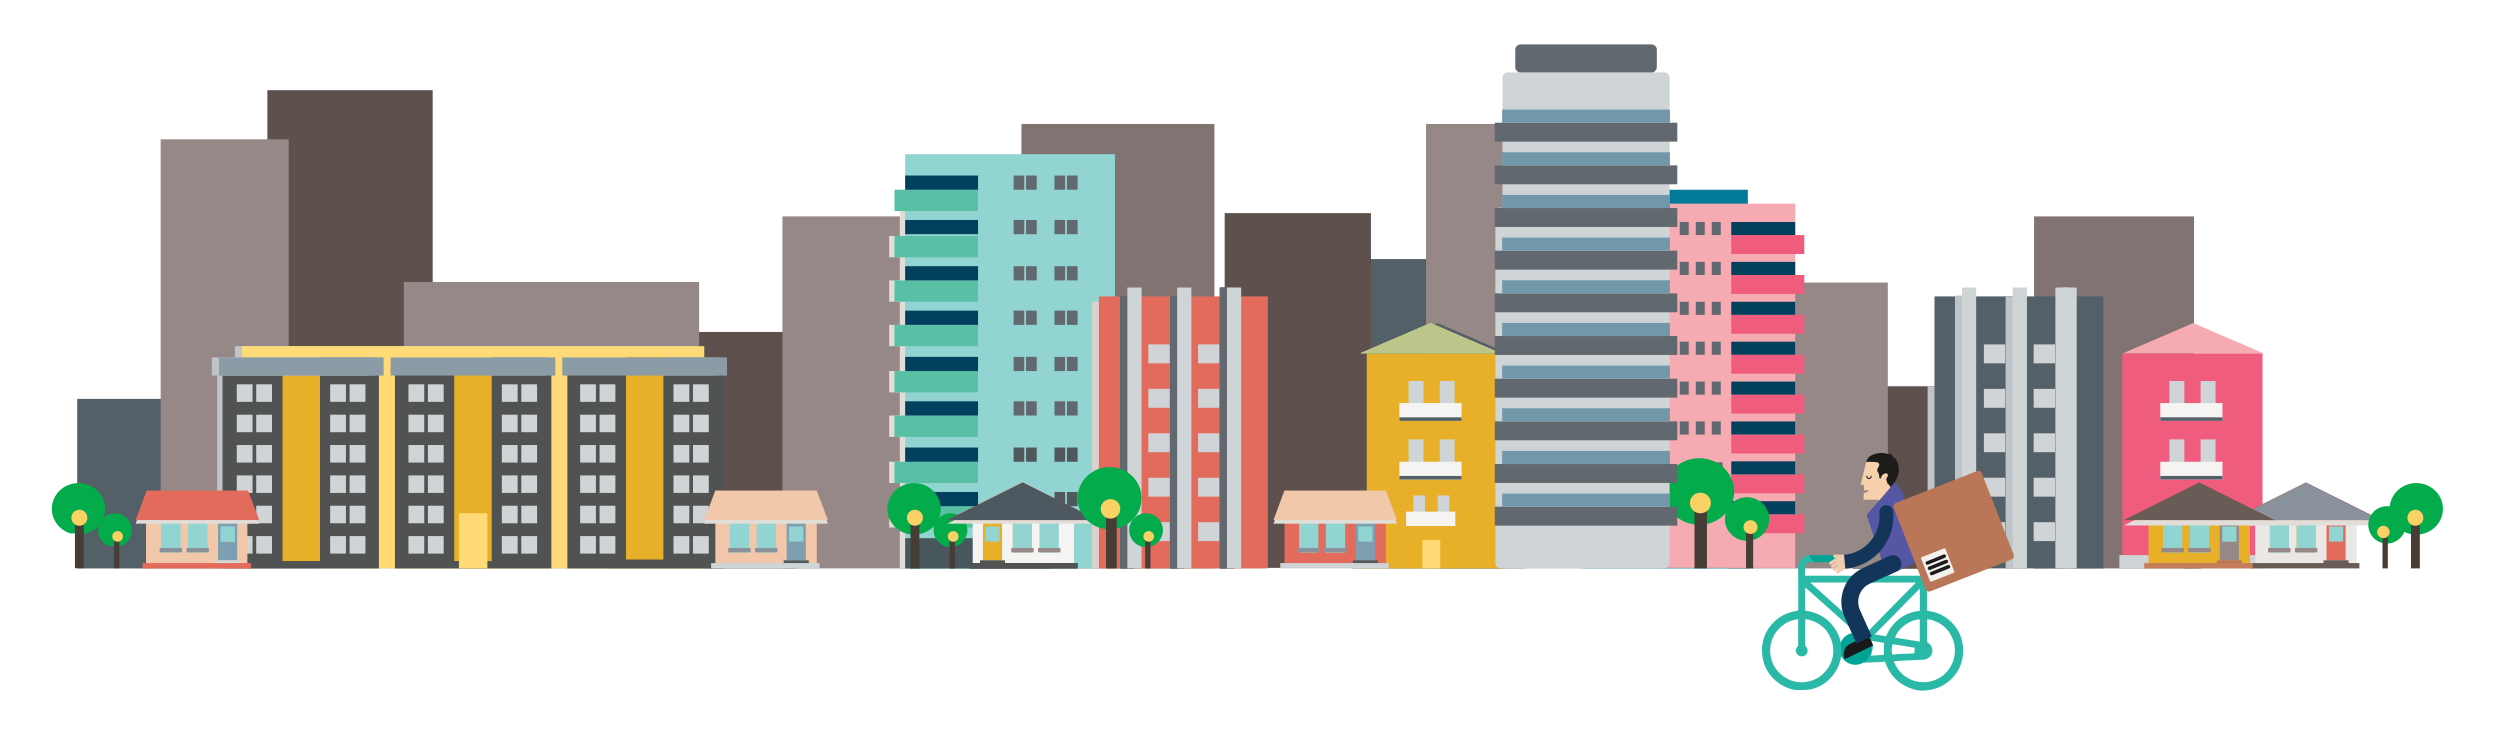 <?xml version="1.0" encoding="utf-8"?>
<!-- Generator: Adobe Illustrator 16.0.4, SVG Export Plug-In . SVG Version: 6.00 Build 0)  -->
<!DOCTYPE svg PUBLIC "-//W3C//DTD SVG 1.1//EN" "http://www.w3.org/Graphics/SVG/1.1/DTD/svg11.dtd">
<svg version="1.1" id="Layer_1" xmlns="http://www.w3.org/2000/svg" xmlns:xlink="http://www.w3.org/1999/xlink" x="0px" y="0px"
	 width="1024px" height="305px" viewBox="0 0 1024 305" enable-background="new 0 0 1024 305" xml:space="preserve">
<rect x="759.116" y="158.216" fill="#5E514D" width="37.865" height="74.761"/>
<g>
	<g>
		<defs>
			<rect id="SVGID_1_" x="789.551" y="158.217" width="7.428" height="74.76"/>
		</defs>
		<clipPath id="SVGID_2_">
			<use xlink:href="#SVGID_1_"  overflow="visible"/>
		</clipPath>
		<rect x="789.553" y="158.216" clip-path="url(#SVGID_2_)" fill="#BFC4C9" width="7.429" height="74.761"/>
	</g>
</g>
<rect x="648.189" y="77.718" fill="#027999" width="67.721" height="155.102"/>
<rect x="31.621" y="163.392" fill="#536068" width="98.104" height="69.443"/>
<rect x="249.875" y="135.973" fill="#5E514D" width="76.251" height="96.848"/>
<rect x="109.511" y="36.94" fill="#5E514D" width="67.721" height="195.655"/>
<rect x="65.819" y="57.068" fill="#968887" width="52.414" height="175.528"/>
<rect x="165.405" y="115.512" fill="#968887" width="120.966" height="117.084"/>
<rect x="320.481" y="88.642" fill="#968887" width="79.036" height="144.179"/>
<rect x="418.392" y="50.776" fill="#817371" width="79.036" height="182.044"/>
<rect x="553.612" y="106.117" fill="#536068" width="71.319" height="126.704"/>
<rect x="707.771" y="115.737" fill="#968887" width="65.477" height="117.083"/>
<rect x="584.109" y="50.776" fill="#968887" width="32.041" height="182.044"/>
<rect x="833.148" y="88.642" fill="#817371" width="65.535" height="144.179"/>
<rect x="372.21" y="135.973" fill="#027999" width="65.536" height="96.848"/>
<rect x="501.629" y="87.286" fill="#5E514D" width="59.907" height="145.31"/>
<rect x="682.778" y="83.413" fill="#F6ABB2" width="52.545" height="149.183"/>
<rect x="709.124" y="210.669" fill="#EF5C7D" width="29.921" height="7.749"/>
<rect x="709.124" y="205.303" fill="#02405D" width="26.199" height="5.366"/>
<rect x="694.59" y="205.303" fill="#7975B6" width="3.686" height="5.366"/>
<rect x="690.214" y="205.303" fill="#7975B6" width="3.685" height="5.366"/>
<rect x="709.124" y="194.329" fill="#EF5C7D" width="29.921" height="7.749"/>
<rect x="709.124" y="188.962" fill="#02405D" width="26.199" height="5.367"/>
<rect x="694.59" y="188.962" fill="#7975B6" width="3.686" height="5.367"/>
<rect x="690.214" y="188.962" fill="#7975B6" width="3.685" height="5.367"/>
<rect x="709.124" y="177.989" fill="#EF5C7D" width="29.921" height="7.748"/>
<rect x="709.124" y="172.629" fill="#02405D" width="26.199" height="5.36"/>
<g>
	<defs>
		<rect id="SVGID_3_" x="694.59" y="172.628" width="3.685" height="5.361"/>
	</defs>
	<clipPath id="SVGID_4_">
		<use xlink:href="#SVGID_3_"  overflow="visible"/>
	</clipPath>
	<g clip-path="url(#SVGID_4_)">
		<defs>
			<rect id="SVGID_5_" x="690.947" y="168.988" width="10.967" height="12.642"/>
		</defs>
		<clipPath id="SVGID_6_">
			<use xlink:href="#SVGID_5_"  overflow="visible"/>
		</clipPath>
		<rect x="690.949" y="168.988" clip-path="url(#SVGID_6_)" fill="#62686F" width="10.966" height="12.642"/>
	</g>
</g>
<g>
	<defs>
		<rect id="SVGID_7_" x="688.028" y="172.628" width="3.686" height="5.361"/>
	</defs>
	<clipPath id="SVGID_8_">
		<use xlink:href="#SVGID_7_"  overflow="visible"/>
	</clipPath>
	<g clip-path="url(#SVGID_8_)">
		<defs>
			<rect id="SVGID_9_" x="684.387" y="168.988" width="10.967" height="12.642"/>
		</defs>
		<clipPath id="SVGID_10_">
			<use xlink:href="#SVGID_9_"  overflow="visible"/>
		</clipPath>
		<rect x="684.388" y="168.988" clip-path="url(#SVGID_10_)" fill="#62686F" width="10.967" height="12.642"/>
	</g>
</g>
<g>
	<defs>
		<rect id="SVGID_11_" x="701.872" y="189.377" width="3.685" height="5.36"/>
	</defs>
	<clipPath id="SVGID_12_">
		<use xlink:href="#SVGID_11_"  overflow="visible"/>
	</clipPath>
	<g clip-path="url(#SVGID_12_)">
		<defs>
			<rect id="SVGID_13_" x="698.229" y="185.737" width="10.967" height="12.641"/>
		</defs>
		<clipPath id="SVGID_14_">
			<use xlink:href="#SVGID_13_"  overflow="visible"/>
		</clipPath>
		<rect x="698.23" y="185.737" clip-path="url(#SVGID_14_)" fill="#62686F" width="10.967" height="12.641"/>
	</g>
</g>
<g>
	<defs>
		<rect id="SVGID_15_" x="695.311" y="189.377" width="3.685" height="5.36"/>
	</defs>
	<clipPath id="SVGID_16_">
		<use xlink:href="#SVGID_15_"  overflow="visible"/>
	</clipPath>
	<g clip-path="url(#SVGID_16_)">
		<defs>
			<rect id="SVGID_17_" x="691.669" y="185.737" width="10.967" height="12.641"/>
		</defs>
		<clipPath id="SVGID_18_">
			<use xlink:href="#SVGID_17_"  overflow="visible"/>
		</clipPath>
		<rect x="691.67" y="185.737" clip-path="url(#SVGID_18_)" fill="#62686F" width="10.967" height="12.641"/>
	</g>
</g>
<rect x="709.124" y="161.648" fill="#EF5C7D" width="29.921" height="7.748"/>
<rect x="709.124" y="156.289" fill="#02405D" width="26.199" height="5.36"/>
<g>
	<defs>
		<rect id="SVGID_19_" x="694.59" y="156.289" width="3.685" height="5.36"/>
	</defs>
	<clipPath id="SVGID_20_">
		<use xlink:href="#SVGID_19_"  overflow="visible"/>
	</clipPath>
	<g clip-path="url(#SVGID_20_)">
		<defs>
			<rect id="SVGID_21_" x="690.947" y="152.648" width="10.967" height="12.642"/>
		</defs>
		<clipPath id="SVGID_22_">
			<use xlink:href="#SVGID_21_"  overflow="visible"/>
		</clipPath>
		<rect x="690.949" y="152.648" clip-path="url(#SVGID_22_)" fill="#62686F" width="10.966" height="12.642"/>
	</g>
</g>
<g>
	<defs>
		<rect id="SVGID_23_" x="688.028" y="156.289" width="3.686" height="5.36"/>
	</defs>
	<clipPath id="SVGID_24_">
		<use xlink:href="#SVGID_23_"  overflow="visible"/>
	</clipPath>
	<g clip-path="url(#SVGID_24_)">
		<defs>
			<rect id="SVGID_25_" x="684.387" y="152.648" width="10.967" height="12.642"/>
		</defs>
		<clipPath id="SVGID_26_">
			<use xlink:href="#SVGID_25_"  overflow="visible"/>
		</clipPath>
		<rect x="684.388" y="152.648" clip-path="url(#SVGID_26_)" fill="#62686F" width="10.967" height="12.642"/>
	</g>
</g>
<rect x="709.124" y="145.308" fill="#EF5C7D" width="29.921" height="7.749"/>
<rect x="709.124" y="139.949" fill="#02405D" width="26.199" height="5.358"/>
<g>
	<defs>
		<rect id="SVGID_27_" x="694.59" y="139.949" width="3.685" height="5.359"/>
	</defs>
	<clipPath id="SVGID_28_">
		<use xlink:href="#SVGID_27_"  overflow="visible"/>
	</clipPath>
	<g clip-path="url(#SVGID_28_)">
		<defs>
			<rect id="SVGID_29_" x="690.947" y="136.308" width="10.967" height="12.642"/>
		</defs>
		<clipPath id="SVGID_30_">
			<use xlink:href="#SVGID_29_"  overflow="visible"/>
		</clipPath>
		<rect x="690.949" y="136.308" clip-path="url(#SVGID_30_)" fill="#62686F" width="10.966" height="12.642"/>
	</g>
</g>
<g>
	<defs>
		<rect id="SVGID_31_" x="688.028" y="139.949" width="3.686" height="5.359"/>
	</defs>
	<clipPath id="SVGID_32_">
		<use xlink:href="#SVGID_31_"  overflow="visible"/>
	</clipPath>
	<g clip-path="url(#SVGID_32_)">
		<defs>
			<rect id="SVGID_33_" x="684.387" y="136.308" width="10.967" height="12.642"/>
		</defs>
		<clipPath id="SVGID_34_">
			<use xlink:href="#SVGID_33_"  overflow="visible"/>
		</clipPath>
		<rect x="684.388" y="136.308" clip-path="url(#SVGID_34_)" fill="#62686F" width="10.967" height="12.642"/>
	</g>
</g>
<rect x="709.124" y="128.968" fill="#EF5C7D" width="29.921" height="7.748"/>
<rect x="709.124" y="123.608" fill="#02405D" width="26.199" height="5.359"/>
<g>
	<defs>
		<rect id="SVGID_35_" x="694.59" y="123.608" width="3.685" height="5.359"/>
	</defs>
	<clipPath id="SVGID_36_">
		<use xlink:href="#SVGID_35_"  overflow="visible"/>
	</clipPath>
	<g clip-path="url(#SVGID_36_)">
		<defs>
			<rect id="SVGID_37_" x="690.947" y="119.967" width="10.967" height="12.641"/>
		</defs>
		<clipPath id="SVGID_38_">
			<use xlink:href="#SVGID_37_"  overflow="visible"/>
		</clipPath>
		<rect x="690.949" y="119.967" clip-path="url(#SVGID_38_)" fill="#62686F" width="10.966" height="12.641"/>
	</g>
</g>
<g>
	<defs>
		<rect id="SVGID_39_" x="688.028" y="123.608" width="3.686" height="5.359"/>
	</defs>
	<clipPath id="SVGID_40_">
		<use xlink:href="#SVGID_39_"  overflow="visible"/>
	</clipPath>
	<g clip-path="url(#SVGID_40_)">
		<defs>
			<rect id="SVGID_41_" x="684.387" y="119.967" width="10.967" height="12.641"/>
		</defs>
		<clipPath id="SVGID_42_">
			<use xlink:href="#SVGID_41_"  overflow="visible"/>
		</clipPath>
		<rect x="684.388" y="119.967" clip-path="url(#SVGID_42_)" fill="#62686F" width="10.967" height="12.641"/>
	</g>
</g>
<rect x="709.124" y="112.628" fill="#EF5C7D" width="29.921" height="7.754"/>
<rect x="709.124" y="107.269" fill="#02405D" width="26.199" height="5.359"/>
<g>
	<defs>
		<rect id="SVGID_43_" x="694.59" y="107.269" width="3.685" height="5.359"/>
	</defs>
	<clipPath id="SVGID_44_">
		<use xlink:href="#SVGID_43_"  overflow="visible"/>
	</clipPath>
	<g clip-path="url(#SVGID_44_)">
		<defs>
			<rect id="SVGID_45_" x="690.947" y="103.627" width="10.967" height="12.641"/>
		</defs>
		<clipPath id="SVGID_46_">
			<use xlink:href="#SVGID_45_"  overflow="visible"/>
		</clipPath>
		<rect x="690.949" y="103.627" clip-path="url(#SVGID_46_)" fill="#62686F" width="10.966" height="12.641"/>
	</g>
</g>
<g>
	<defs>
		<rect id="SVGID_47_" x="688.028" y="107.269" width="3.686" height="5.359"/>
	</defs>
	<clipPath id="SVGID_48_">
		<use xlink:href="#SVGID_47_"  overflow="visible"/>
	</clipPath>
	<g clip-path="url(#SVGID_48_)">
		<defs>
			<rect id="SVGID_49_" x="684.387" y="103.627" width="10.967" height="12.641"/>
		</defs>
		<clipPath id="SVGID_50_">
			<use xlink:href="#SVGID_49_"  overflow="visible"/>
		</clipPath>
		<rect x="684.388" y="103.627" clip-path="url(#SVGID_50_)" fill="#62686F" width="10.967" height="12.641"/>
	</g>
</g>
<rect x="709.124" y="96.287" fill="#EF5C7D" width="29.921" height="7.755"/>
<rect x="709.124" y="90.928" fill="#02405D" width="26.199" height="5.359"/>
<g>
	<defs>
		<rect id="SVGID_51_" x="694.59" y="90.928" width="3.685" height="5.359"/>
	</defs>
	<clipPath id="SVGID_52_">
		<use xlink:href="#SVGID_51_"  overflow="visible"/>
	</clipPath>
	<g clip-path="url(#SVGID_52_)">
		<defs>
			<rect id="SVGID_53_" x="690.947" y="87.287" width="10.967" height="12.641"/>
		</defs>
		<clipPath id="SVGID_54_">
			<use xlink:href="#SVGID_53_"  overflow="visible"/>
		</clipPath>
		<rect x="690.949" y="87.287" clip-path="url(#SVGID_54_)" fill="#62686F" width="10.966" height="12.641"/>
	</g>
</g>
<g>
	<defs>
		<rect id="SVGID_55_" x="701.144" y="172.628" width="3.686" height="5.361"/>
	</defs>
	<clipPath id="SVGID_56_">
		<use xlink:href="#SVGID_55_"  overflow="visible"/>
	</clipPath>
	<g clip-path="url(#SVGID_56_)">
		<defs>
			<rect id="SVGID_57_" x="697.502" y="168.988" width="10.967" height="12.642"/>
		</defs>
		<clipPath id="SVGID_58_">
			<use xlink:href="#SVGID_57_"  overflow="visible"/>
		</clipPath>
		<rect x="697.503" y="168.988" clip-path="url(#SVGID_58_)" fill="#62686F" width="10.967" height="12.642"/>
	</g>
</g>
<g>
	<defs>
		<rect id="SVGID_59_" x="701.144" y="156.289" width="3.686" height="5.36"/>
	</defs>
	<clipPath id="SVGID_60_">
		<use xlink:href="#SVGID_59_"  overflow="visible"/>
	</clipPath>
	<g clip-path="url(#SVGID_60_)">
		<defs>
			<rect id="SVGID_61_" x="697.502" y="152.648" width="10.967" height="12.642"/>
		</defs>
		<clipPath id="SVGID_62_">
			<use xlink:href="#SVGID_61_"  overflow="visible"/>
		</clipPath>
		<rect x="697.503" y="152.648" clip-path="url(#SVGID_62_)" fill="#62686F" width="10.967" height="12.642"/>
	</g>
</g>
<g>
	<defs>
		<rect id="SVGID_63_" x="701.144" y="139.949" width="3.686" height="5.359"/>
	</defs>
	<clipPath id="SVGID_64_">
		<use xlink:href="#SVGID_63_"  overflow="visible"/>
	</clipPath>
	<g clip-path="url(#SVGID_64_)">
		<defs>
			<rect id="SVGID_65_" x="697.502" y="136.308" width="10.967" height="12.642"/>
		</defs>
		<clipPath id="SVGID_66_">
			<use xlink:href="#SVGID_65_"  overflow="visible"/>
		</clipPath>
		<rect x="697.503" y="136.308" clip-path="url(#SVGID_66_)" fill="#62686F" width="10.967" height="12.642"/>
	</g>
</g>
<g>
	<defs>
		<rect id="SVGID_67_" x="701.144" y="123.608" width="3.686" height="5.359"/>
	</defs>
	<clipPath id="SVGID_68_">
		<use xlink:href="#SVGID_67_"  overflow="visible"/>
	</clipPath>
	<g clip-path="url(#SVGID_68_)">
		<defs>
			<rect id="SVGID_69_" x="697.502" y="119.967" width="10.967" height="12.641"/>
		</defs>
		<clipPath id="SVGID_70_">
			<use xlink:href="#SVGID_69_"  overflow="visible"/>
		</clipPath>
		<rect x="697.503" y="119.967" clip-path="url(#SVGID_70_)" fill="#62686F" width="10.967" height="12.641"/>
	</g>
</g>
<g>
	<defs>
		<rect id="SVGID_71_" x="701.144" y="107.269" width="3.686" height="5.359"/>
	</defs>
	<clipPath id="SVGID_72_">
		<use xlink:href="#SVGID_71_"  overflow="visible"/>
	</clipPath>
	<g clip-path="url(#SVGID_72_)">
		<defs>
			<rect id="SVGID_73_" x="697.502" y="103.627" width="10.967" height="12.641"/>
		</defs>
		<clipPath id="SVGID_74_">
			<use xlink:href="#SVGID_73_"  overflow="visible"/>
		</clipPath>
		<rect x="697.503" y="103.627" clip-path="url(#SVGID_74_)" fill="#62686F" width="10.967" height="12.641"/>
	</g>
</g>
<g>
	<defs>
		<rect id="SVGID_75_" x="701.144" y="90.928" width="3.686" height="5.359"/>
	</defs>
	<clipPath id="SVGID_76_">
		<use xlink:href="#SVGID_75_"  overflow="visible"/>
	</clipPath>
	<g clip-path="url(#SVGID_76_)">
		<defs>
			<rect id="SVGID_77_" x="697.502" y="87.287" width="10.967" height="12.641"/>
		</defs>
		<clipPath id="SVGID_78_">
			<use xlink:href="#SVGID_77_"  overflow="visible"/>
		</clipPath>
		<rect x="697.503" y="87.287" clip-path="url(#SVGID_78_)" fill="#62686F" width="10.967" height="12.641"/>
	</g>
</g>
<g>
	<defs>
		<rect id="SVGID_79_" x="688.028" y="90.928" width="3.686" height="5.359"/>
	</defs>
	<clipPath id="SVGID_80_">
		<use xlink:href="#SVGID_79_"  overflow="visible"/>
	</clipPath>
	<g clip-path="url(#SVGID_80_)">
		<defs>
			<rect id="SVGID_81_" x="684.387" y="87.287" width="10.967" height="12.641"/>
		</defs>
		<clipPath id="SVGID_82_">
			<use xlink:href="#SVGID_81_"  overflow="visible"/>
		</clipPath>
		<rect x="684.388" y="87.287" clip-path="url(#SVGID_82_)" fill="#62686F" width="10.967" height="12.641"/>
	</g>
</g>
<g>
	<defs>
		<rect id="SVGID_83_" x="368.568" y="77.718" width="85.926" height="155.102"/>
	</defs>
	<clipPath id="SVGID_84_">
		<use xlink:href="#SVGID_83_"  overflow="visible"/>
	</clipPath>
	<g clip-path="url(#SVGID_84_)">
		<defs>
			<rect id="SVGID_85_" x="364.927" y="74.078" width="93.207" height="162.384"/>
		</defs>
		<clipPath id="SVGID_86_">
			<use xlink:href="#SVGID_85_"  overflow="visible"/>
		</clipPath>
		<rect x="364.927" y="74.078" clip-path="url(#SVGID_86_)" fill="#E1DEDA" width="93.207" height="162.384"/>
	</g>
</g>
<g>
	<defs>
		<rect id="SVGID_87_" x="364.199" y="207.334" width="34.225" height="8.738"/>
	</defs>
	<clipPath id="SVGID_88_">
		<use xlink:href="#SVGID_87_"  overflow="visible"/>
	</clipPath>
	<g clip-path="url(#SVGID_88_)">
		<defs>
			<rect id="SVGID_89_" x="360.558" y="203.693" width="41.506" height="16.02"/>
		</defs>
		<clipPath id="SVGID_90_">
			<use xlink:href="#SVGID_89_"  overflow="visible"/>
		</clipPath>
		<rect x="360.558" y="203.693" clip-path="url(#SVGID_90_)" fill="#E1DEDA" width="41.507" height="16.02"/>
	</g>
</g>
<g>
	<defs>
		<rect id="SVGID_91_" x="364.199" y="189.131" width="34.225" height="8.737"/>
	</defs>
	<clipPath id="SVGID_92_">
		<use xlink:href="#SVGID_91_"  overflow="visible"/>
	</clipPath>
	<g clip-path="url(#SVGID_92_)">
		<defs>
			<rect id="SVGID_93_" x="360.558" y="185.489" width="41.506" height="16.02"/>
		</defs>
		<clipPath id="SVGID_94_">
			<use xlink:href="#SVGID_93_"  overflow="visible"/>
		</clipPath>
		<rect x="360.558" y="185.489" clip-path="url(#SVGID_94_)" fill="#E1DEDA" width="41.507" height="16.02"/>
	</g>
</g>
<g>
	<defs>
		<rect id="SVGID_95_" x="364.199" y="170.198" width="34.225" height="8.737"/>
	</defs>
	<clipPath id="SVGID_96_">
		<use xlink:href="#SVGID_95_"  overflow="visible"/>
	</clipPath>
	<g clip-path="url(#SVGID_96_)">
		<defs>
			<rect id="SVGID_97_" x="360.558" y="166.556" width="41.506" height="16.02"/>
		</defs>
		<clipPath id="SVGID_98_">
			<use xlink:href="#SVGID_97_"  overflow="visible"/>
		</clipPath>
		<rect x="360.558" y="166.556" clip-path="url(#SVGID_98_)" fill="#E1DEDA" width="41.507" height="16.02"/>
	</g>
</g>
<g>
	<defs>
		<rect id="SVGID_99_" x="364.199" y="151.992" width="34.225" height="8.738"/>
	</defs>
	<clipPath id="SVGID_100_">
		<use xlink:href="#SVGID_99_"  overflow="visible"/>
	</clipPath>
	<g clip-path="url(#SVGID_100_)">
		<defs>
			<rect id="SVGID_101_" x="360.558" y="148.352" width="41.506" height="16.02"/>
		</defs>
		<clipPath id="SVGID_102_">
			<use xlink:href="#SVGID_101_"  overflow="visible"/>
		</clipPath>
		<rect x="360.558" y="148.352" clip-path="url(#SVGID_102_)" fill="#E1DEDA" width="41.507" height="16.02"/>
	</g>
</g>
<g>
	<defs>
		<rect id="SVGID_103_" x="364.199" y="133.06" width="34.225" height="8.737"/>
	</defs>
	<clipPath id="SVGID_104_">
		<use xlink:href="#SVGID_103_"  overflow="visible"/>
	</clipPath>
	<g clip-path="url(#SVGID_104_)">
		<defs>
			<rect id="SVGID_105_" x="360.558" y="129.419" width="41.506" height="16.02"/>
		</defs>
		<clipPath id="SVGID_106_">
			<use xlink:href="#SVGID_105_"  overflow="visible"/>
		</clipPath>
		<rect x="360.558" y="129.419" clip-path="url(#SVGID_106_)" fill="#E1DEDA" width="41.507" height="16.02"/>
	</g>
</g>
<g>
	<defs>
		<rect id="SVGID_107_" x="364.199" y="114.856" width="34.225" height="8.738"/>
	</defs>
	<clipPath id="SVGID_108_">
		<use xlink:href="#SVGID_107_"  overflow="visible"/>
	</clipPath>
	<g clip-path="url(#SVGID_108_)">
		<defs>
			<rect id="SVGID_109_" x="360.558" y="111.214" width="41.506" height="16.02"/>
		</defs>
		<clipPath id="SVGID_110_">
			<use xlink:href="#SVGID_109_"  overflow="visible"/>
		</clipPath>
		<rect x="360.558" y="111.214" clip-path="url(#SVGID_110_)" fill="#E1DEDA" width="41.507" height="16.02"/>
	</g>
</g>
<g>
	<defs>
		<rect id="SVGID_111_" x="364.199" y="96.651" width="34.225" height="8.738"/>
	</defs>
	<clipPath id="SVGID_112_">
		<use xlink:href="#SVGID_111_"  overflow="visible"/>
	</clipPath>
	<g clip-path="url(#SVGID_112_)">
		<defs>
			<rect id="SVGID_113_" x="360.558" y="93.01" width="41.506" height="16.02"/>
		</defs>
		<clipPath id="SVGID_114_">
			<use xlink:href="#SVGID_113_"  overflow="visible"/>
		</clipPath>
		<rect x="360.558" y="93.01" clip-path="url(#SVGID_114_)" fill="#E1DEDA" width="41.507" height="16.02"/>
	</g>
</g>
<rect x="370.753" y="63.154" fill="#92D4D2" width="85.925" height="169.666"/>
<rect x="366.383" y="207.335" fill="#59C0A6" width="34.225" height="8.736"/>
<rect x="370.753" y="201.508" fill="#02405D" width="29.855" height="5.827"/>
<rect x="415.172" y="201.508" fill="#50575D" width="4.369" height="5.827"/>
<rect x="420.27" y="201.508" fill="#50575D" width="4.369" height="5.827"/>
<rect x="366.383" y="189.131" fill="#59C0A6" width="34.225" height="8.737"/>
<rect x="370.753" y="183.305" fill="#02405D" width="29.855" height="5.826"/>
<rect x="415.172" y="183.305" fill="#50575D" width="4.369" height="5.826"/>
<rect x="420.27" y="183.305" fill="#50575D" width="4.369" height="5.826"/>
<rect x="366.383" y="170.198" fill="#59C0A6" width="34.225" height="8.737"/>
<rect x="370.753" y="164.372" fill="#02405D" width="29.855" height="5.826"/>
<g>
	<defs>
		<rect id="SVGID_115_" x="415.172" y="164.372" width="4.369" height="5.825"/>
	</defs>
	<clipPath id="SVGID_116_">
		<use xlink:href="#SVGID_115_"  overflow="visible"/>
	</clipPath>
	<g clip-path="url(#SVGID_116_)">
		<defs>
			<rect id="SVGID_117_" x="411.53" y="160.73" width="11.651" height="13.107"/>
		</defs>
		<clipPath id="SVGID_118_">
			<use xlink:href="#SVGID_117_"  overflow="visible"/>
		</clipPath>
		<rect x="411.531" y="160.73" clip-path="url(#SVGID_118_)" fill="#62686F" width="11.651" height="13.107"/>
	</g>
</g>
<g>
	<defs>
		<rect id="SVGID_119_" x="420.27" y="164.372" width="4.369" height="5.825"/>
	</defs>
	<clipPath id="SVGID_120_">
		<use xlink:href="#SVGID_119_"  overflow="visible"/>
	</clipPath>
	<g clip-path="url(#SVGID_120_)">
		<defs>
			<rect id="SVGID_121_" x="416.628" y="160.73" width="11.65" height="13.107"/>
		</defs>
		<clipPath id="SVGID_122_">
			<use xlink:href="#SVGID_121_"  overflow="visible"/>
		</clipPath>
		<rect x="416.628" y="160.73" clip-path="url(#SVGID_122_)" fill="#62686F" width="11.651" height="13.107"/>
	</g>
</g>
<rect x="366.383" y="151.992" fill="#59C0A6" width="34.225" height="8.738"/>
<rect x="370.753" y="146.168" fill="#02405D" width="29.855" height="5.824"/>
<g>
	<defs>
		<rect id="SVGID_123_" x="415.172" y="146.167" width="4.369" height="5.825"/>
	</defs>
	<clipPath id="SVGID_124_">
		<use xlink:href="#SVGID_123_"  overflow="visible"/>
	</clipPath>
	<g clip-path="url(#SVGID_124_)">
		<defs>
			<rect id="SVGID_125_" x="411.53" y="142.526" width="11.651" height="13.106"/>
		</defs>
		<clipPath id="SVGID_126_">
			<use xlink:href="#SVGID_125_"  overflow="visible"/>
		</clipPath>
		<rect x="411.531" y="142.526" clip-path="url(#SVGID_126_)" fill="#62686F" width="11.651" height="13.106"/>
	</g>
</g>
<g>
	<defs>
		<rect id="SVGID_127_" x="420.27" y="146.167" width="4.369" height="5.825"/>
	</defs>
	<clipPath id="SVGID_128_">
		<use xlink:href="#SVGID_127_"  overflow="visible"/>
	</clipPath>
	<g clip-path="url(#SVGID_128_)">
		<defs>
			<rect id="SVGID_129_" x="416.628" y="142.526" width="11.65" height="13.106"/>
		</defs>
		<clipPath id="SVGID_130_">
			<use xlink:href="#SVGID_129_"  overflow="visible"/>
		</clipPath>
		<rect x="416.628" y="142.526" clip-path="url(#SVGID_130_)" fill="#62686F" width="11.651" height="13.106"/>
	</g>
</g>
<rect x="366.383" y="133.06" fill="#59C0A6" width="34.225" height="8.737"/>
<rect x="370.753" y="127.235" fill="#02405D" width="29.855" height="5.826"/>
<g>
	<defs>
		<rect id="SVGID_131_" x="415.172" y="127.235" width="4.369" height="5.826"/>
	</defs>
	<clipPath id="SVGID_132_">
		<use xlink:href="#SVGID_131_"  overflow="visible"/>
	</clipPath>
	<g clip-path="url(#SVGID_132_)">
		<defs>
			<rect id="SVGID_133_" x="411.53" y="123.593" width="11.651" height="13.107"/>
		</defs>
		<clipPath id="SVGID_134_">
			<use xlink:href="#SVGID_133_"  overflow="visible"/>
		</clipPath>
		<rect x="411.531" y="123.593" clip-path="url(#SVGID_134_)" fill="#62686F" width="11.651" height="13.107"/>
	</g>
</g>
<g>
	<defs>
		<rect id="SVGID_135_" x="420.27" y="127.235" width="4.369" height="5.826"/>
	</defs>
	<clipPath id="SVGID_136_">
		<use xlink:href="#SVGID_135_"  overflow="visible"/>
	</clipPath>
	<g clip-path="url(#SVGID_136_)">
		<defs>
			<rect id="SVGID_137_" x="416.628" y="123.593" width="11.65" height="13.107"/>
		</defs>
		<clipPath id="SVGID_138_">
			<use xlink:href="#SVGID_137_"  overflow="visible"/>
		</clipPath>
		<rect x="416.628" y="123.593" clip-path="url(#SVGID_138_)" fill="#62686F" width="11.651" height="13.107"/>
	</g>
</g>
<rect x="366.383" y="114.855" fill="#59C0A6" width="34.225" height="8.739"/>
<rect x="370.753" y="109.03" fill="#02405D" width="29.855" height="5.825"/>
<g>
	<defs>
		<rect id="SVGID_139_" x="415.172" y="109.03" width="4.369" height="5.826"/>
	</defs>
	<clipPath id="SVGID_140_">
		<use xlink:href="#SVGID_139_"  overflow="visible"/>
	</clipPath>
	<g clip-path="url(#SVGID_140_)">
		<defs>
			<rect id="SVGID_141_" x="411.53" y="105.389" width="11.651" height="13.107"/>
		</defs>
		<clipPath id="SVGID_142_">
			<use xlink:href="#SVGID_141_"  overflow="visible"/>
		</clipPath>
		<rect x="411.531" y="105.389" clip-path="url(#SVGID_142_)" fill="#62686F" width="11.651" height="13.107"/>
	</g>
</g>
<g>
	<defs>
		<rect id="SVGID_143_" x="420.27" y="109.03" width="4.369" height="5.826"/>
	</defs>
	<clipPath id="SVGID_144_">
		<use xlink:href="#SVGID_143_"  overflow="visible"/>
	</clipPath>
	<g clip-path="url(#SVGID_144_)">
		<defs>
			<rect id="SVGID_145_" x="416.628" y="105.389" width="11.65" height="13.107"/>
		</defs>
		<clipPath id="SVGID_146_">
			<use xlink:href="#SVGID_145_"  overflow="visible"/>
		</clipPath>
		<rect x="416.628" y="105.389" clip-path="url(#SVGID_146_)" fill="#62686F" width="11.651" height="13.107"/>
	</g>
</g>
<rect x="366.383" y="96.651" fill="#59C0A6" width="34.225" height="8.739"/>
<rect x="370.753" y="90.097" fill="#02405D" width="29.855" height="5.826"/>
<g>
	<defs>
		<rect id="SVGID_147_" x="415.172" y="90.097" width="4.369" height="5.826"/>
	</defs>
	<clipPath id="SVGID_148_">
		<use xlink:href="#SVGID_147_"  overflow="visible"/>
	</clipPath>
	<g clip-path="url(#SVGID_148_)">
		<defs>
			<rect id="SVGID_149_" x="411.53" y="86.456" width="11.651" height="13.107"/>
		</defs>
		<clipPath id="SVGID_150_">
			<use xlink:href="#SVGID_149_"  overflow="visible"/>
		</clipPath>
		<rect x="411.531" y="86.456" clip-path="url(#SVGID_150_)" fill="#62686F" width="11.651" height="13.107"/>
	</g>
</g>
<g>
	<defs>
		<rect id="SVGID_151_" x="420.27" y="90.097" width="4.369" height="5.826"/>
	</defs>
	<clipPath id="SVGID_152_">
		<use xlink:href="#SVGID_151_"  overflow="visible"/>
	</clipPath>
	<g clip-path="url(#SVGID_152_)">
		<defs>
			<rect id="SVGID_153_" x="416.628" y="86.456" width="11.65" height="13.107"/>
		</defs>
		<clipPath id="SVGID_154_">
			<use xlink:href="#SVGID_153_"  overflow="visible"/>
		</clipPath>
		<rect x="416.628" y="86.456" clip-path="url(#SVGID_154_)" fill="#62686F" width="11.651" height="13.107"/>
	</g>
</g>
<rect x="366.383" y="77.718" fill="#59C0A6" width="34.225" height="8.739"/>
<rect x="370.753" y="71.893" fill="#02405D" width="29.855" height="5.826"/>
<g>
	<defs>
		<rect id="SVGID_155_" x="415.172" y="71.893" width="4.369" height="5.826"/>
	</defs>
	<clipPath id="SVGID_156_">
		<use xlink:href="#SVGID_155_"  overflow="visible"/>
	</clipPath>
	<g clip-path="url(#SVGID_156_)">
		<defs>
			<rect id="SVGID_157_" x="411.53" y="68.252" width="11.651" height="13.107"/>
		</defs>
		<clipPath id="SVGID_158_">
			<use xlink:href="#SVGID_157_"  overflow="visible"/>
		</clipPath>
		<rect x="411.531" y="68.252" clip-path="url(#SVGID_158_)" fill="#62686F" width="11.651" height="13.107"/>
	</g>
</g>
<g>
	<defs>
		<rect id="SVGID_159_" x="420.27" y="71.893" width="4.369" height="5.826"/>
	</defs>
	<clipPath id="SVGID_160_">
		<use xlink:href="#SVGID_159_"  overflow="visible"/>
	</clipPath>
	<g clip-path="url(#SVGID_160_)">
		<defs>
			<rect id="SVGID_161_" x="416.628" y="68.252" width="11.65" height="13.107"/>
		</defs>
		<clipPath id="SVGID_162_">
			<use xlink:href="#SVGID_161_"  overflow="visible"/>
		</clipPath>
		<rect x="416.628" y="68.252" clip-path="url(#SVGID_162_)" fill="#62686F" width="11.651" height="13.107"/>
	</g>
</g>
<rect x="431.92" y="201.508" fill="#50575D" width="4.369" height="5.827"/>
<rect x="437.017" y="201.508" fill="#50575D" width="4.37" height="5.827"/>
<rect x="431.92" y="183.305" fill="#50575D" width="4.369" height="5.826"/>
<rect x="437.017" y="183.305" fill="#50575D" width="4.37" height="5.826"/>
<g>
	<defs>
		<rect id="SVGID_163_" x="431.92" y="164.372" width="4.369" height="5.825"/>
	</defs>
	<clipPath id="SVGID_164_">
		<use xlink:href="#SVGID_163_"  overflow="visible"/>
	</clipPath>
	<g clip-path="url(#SVGID_164_)">
		<defs>
			<rect id="SVGID_165_" x="428.278" y="160.73" width="11.651" height="13.107"/>
		</defs>
		<clipPath id="SVGID_166_">
			<use xlink:href="#SVGID_165_"  overflow="visible"/>
		</clipPath>
		<rect x="428.279" y="160.73" clip-path="url(#SVGID_166_)" fill="#62686F" width="11.651" height="13.107"/>
	</g>
</g>
<g>
	<defs>
		<rect id="SVGID_167_" x="437.017" y="164.372" width="4.369" height="5.825"/>
	</defs>
	<clipPath id="SVGID_168_">
		<use xlink:href="#SVGID_167_"  overflow="visible"/>
	</clipPath>
	<g clip-path="url(#SVGID_168_)">
		<defs>
			<rect id="SVGID_169_" x="433.375" y="160.73" width="11.651" height="13.107"/>
		</defs>
		<clipPath id="SVGID_170_">
			<use xlink:href="#SVGID_169_"  overflow="visible"/>
		</clipPath>
		<rect x="433.376" y="160.73" clip-path="url(#SVGID_170_)" fill="#62686F" width="11.651" height="13.107"/>
	</g>
</g>
<g>
	<defs>
		<rect id="SVGID_171_" x="431.92" y="146.167" width="4.369" height="5.825"/>
	</defs>
	<clipPath id="SVGID_172_">
		<use xlink:href="#SVGID_171_"  overflow="visible"/>
	</clipPath>
	<g clip-path="url(#SVGID_172_)">
		<defs>
			<rect id="SVGID_173_" x="428.278" y="142.526" width="11.651" height="13.106"/>
		</defs>
		<clipPath id="SVGID_174_">
			<use xlink:href="#SVGID_173_"  overflow="visible"/>
		</clipPath>
		<rect x="428.279" y="142.526" clip-path="url(#SVGID_174_)" fill="#62686F" width="11.651" height="13.106"/>
	</g>
</g>
<g>
	<defs>
		<rect id="SVGID_175_" x="437.017" y="146.167" width="4.369" height="5.825"/>
	</defs>
	<clipPath id="SVGID_176_">
		<use xlink:href="#SVGID_175_"  overflow="visible"/>
	</clipPath>
	<g clip-path="url(#SVGID_176_)">
		<defs>
			<rect id="SVGID_177_" x="433.375" y="142.526" width="11.651" height="13.106"/>
		</defs>
		<clipPath id="SVGID_178_">
			<use xlink:href="#SVGID_177_"  overflow="visible"/>
		</clipPath>
		<rect x="433.376" y="142.526" clip-path="url(#SVGID_178_)" fill="#62686F" width="11.651" height="13.106"/>
	</g>
</g>
<g>
	<defs>
		<rect id="SVGID_179_" x="431.92" y="127.235" width="4.369" height="5.826"/>
	</defs>
	<clipPath id="SVGID_180_">
		<use xlink:href="#SVGID_179_"  overflow="visible"/>
	</clipPath>
	<g clip-path="url(#SVGID_180_)">
		<defs>
			<rect id="SVGID_181_" x="428.278" y="123.593" width="11.651" height="13.107"/>
		</defs>
		<clipPath id="SVGID_182_">
			<use xlink:href="#SVGID_181_"  overflow="visible"/>
		</clipPath>
		<rect x="428.279" y="123.593" clip-path="url(#SVGID_182_)" fill="#62686F" width="11.651" height="13.107"/>
	</g>
</g>
<g>
	<defs>
		<rect id="SVGID_183_" x="437.017" y="127.235" width="4.369" height="5.826"/>
	</defs>
	<clipPath id="SVGID_184_">
		<use xlink:href="#SVGID_183_"  overflow="visible"/>
	</clipPath>
	<g clip-path="url(#SVGID_184_)">
		<defs>
			<rect id="SVGID_185_" x="433.375" y="123.593" width="11.651" height="13.107"/>
		</defs>
		<clipPath id="SVGID_186_">
			<use xlink:href="#SVGID_185_"  overflow="visible"/>
		</clipPath>
		<rect x="433.376" y="123.593" clip-path="url(#SVGID_186_)" fill="#62686F" width="11.651" height="13.107"/>
	</g>
</g>
<g>
	<defs>
		<rect id="SVGID_187_" x="431.92" y="109.03" width="4.369" height="5.826"/>
	</defs>
	<clipPath id="SVGID_188_">
		<use xlink:href="#SVGID_187_"  overflow="visible"/>
	</clipPath>
	<g clip-path="url(#SVGID_188_)">
		<defs>
			<rect id="SVGID_189_" x="428.278" y="105.389" width="11.651" height="13.107"/>
		</defs>
		<clipPath id="SVGID_190_">
			<use xlink:href="#SVGID_189_"  overflow="visible"/>
		</clipPath>
		<rect x="428.279" y="105.389" clip-path="url(#SVGID_190_)" fill="#62686F" width="11.651" height="13.107"/>
	</g>
</g>
<g>
	<defs>
		<rect id="SVGID_191_" x="437.017" y="109.03" width="4.369" height="5.826"/>
	</defs>
	<clipPath id="SVGID_192_">
		<use xlink:href="#SVGID_191_"  overflow="visible"/>
	</clipPath>
	<g clip-path="url(#SVGID_192_)">
		<defs>
			<rect id="SVGID_193_" x="433.375" y="105.389" width="11.651" height="13.107"/>
		</defs>
		<clipPath id="SVGID_194_">
			<use xlink:href="#SVGID_193_"  overflow="visible"/>
		</clipPath>
		<rect x="433.376" y="105.389" clip-path="url(#SVGID_194_)" fill="#62686F" width="11.651" height="13.107"/>
	</g>
</g>
<g>
	<defs>
		<rect id="SVGID_195_" x="431.92" y="90.097" width="4.369" height="5.826"/>
	</defs>
	<clipPath id="SVGID_196_">
		<use xlink:href="#SVGID_195_"  overflow="visible"/>
	</clipPath>
	<g clip-path="url(#SVGID_196_)">
		<defs>
			<rect id="SVGID_197_" x="428.278" y="86.456" width="11.651" height="13.107"/>
		</defs>
		<clipPath id="SVGID_198_">
			<use xlink:href="#SVGID_197_"  overflow="visible"/>
		</clipPath>
		<rect x="428.279" y="86.456" clip-path="url(#SVGID_198_)" fill="#62686F" width="11.651" height="13.107"/>
	</g>
</g>
<g>
	<defs>
		<rect id="SVGID_199_" x="437.017" y="90.097" width="4.369" height="5.826"/>
	</defs>
	<clipPath id="SVGID_200_">
		<use xlink:href="#SVGID_199_"  overflow="visible"/>
	</clipPath>
	<g clip-path="url(#SVGID_200_)">
		<defs>
			<rect id="SVGID_201_" x="433.375" y="86.456" width="11.651" height="13.107"/>
		</defs>
		<clipPath id="SVGID_202_">
			<use xlink:href="#SVGID_201_"  overflow="visible"/>
		</clipPath>
		<rect x="433.376" y="86.456" clip-path="url(#SVGID_202_)" fill="#62686F" width="11.651" height="13.107"/>
	</g>
</g>
<g>
	<defs>
		<rect id="SVGID_203_" x="431.92" y="71.893" width="4.369" height="5.826"/>
	</defs>
	<clipPath id="SVGID_204_">
		<use xlink:href="#SVGID_203_"  overflow="visible"/>
	</clipPath>
	<g clip-path="url(#SVGID_204_)">
		<defs>
			<rect id="SVGID_205_" x="428.278" y="68.252" width="11.651" height="13.107"/>
		</defs>
		<clipPath id="SVGID_206_">
			<use xlink:href="#SVGID_205_"  overflow="visible"/>
		</clipPath>
		<rect x="428.279" y="68.252" clip-path="url(#SVGID_206_)" fill="#62686F" width="11.651" height="13.107"/>
	</g>
</g>
<g>
	<defs>
		<rect id="SVGID_207_" x="437.017" y="71.893" width="4.369" height="5.826"/>
	</defs>
	<clipPath id="SVGID_208_">
		<use xlink:href="#SVGID_207_"  overflow="visible"/>
	</clipPath>
	<g clip-path="url(#SVGID_208_)">
		<defs>
			<rect id="SVGID_209_" x="433.375" y="68.252" width="11.651" height="13.107"/>
		</defs>
		<clipPath id="SVGID_210_">
			<use xlink:href="#SVGID_209_"  overflow="visible"/>
		</clipPath>
		<rect x="433.376" y="68.252" clip-path="url(#SVGID_210_)" fill="#62686F" width="11.651" height="13.107"/>
	</g>
</g>
<rect x="370.753" y="220.441" fill="#47575C" width="59.711" height="12.379"/>
<rect x="869.31" y="144.71" fill="#EF5C7D" width="57.417" height="87.506"/>
<rect x="888.604" y="156.064" fill="#CFD4D7" width="6.12" height="10.17"/>
<rect x="901.368" y="156.064" fill="#CFD4D7" width="6.121" height="10.17"/>
<rect x="884.849" y="165.1" fill="#F6F4F3" width="25.486" height="7.282"/>
<g>
	<defs>
		<rect id="SVGID_211_" x="884.849" y="170.927" width="25.486" height="1.455"/>
	</defs>
	<clipPath id="SVGID_212_">
		<use xlink:href="#SVGID_211_"  overflow="visible"/>
	</clipPath>
	<g clip-path="url(#SVGID_212_)">
		<defs>
			<rect id="SVGID_213_" x="881.207" y="167.284" width="32.769" height="8.738"/>
		</defs>
		<clipPath id="SVGID_214_">
			<use xlink:href="#SVGID_213_"  overflow="visible"/>
		</clipPath>
		<rect x="881.208" y="167.284" clip-path="url(#SVGID_214_)" fill="#536067" width="32.769" height="8.738"/>
	</g>
</g>
<rect x="888.604" y="179.971" fill="#CFD4D7" width="6.12" height="10.169"/>
<rect x="901.368" y="179.971" fill="#CFD4D7" width="6.121" height="10.169"/>
<rect x="884.849" y="189.131" fill="#F6F4F3" width="25.486" height="7.282"/>
<g>
	<defs>
		<rect id="SVGID_215_" x="884.849" y="194.955" width="25.486" height="1.457"/>
	</defs>
	<clipPath id="SVGID_216_">
		<use xlink:href="#SVGID_215_"  overflow="visible"/>
	</clipPath>
	<g clip-path="url(#SVGID_216_)">
		<defs>
			<rect id="SVGID_217_" x="881.207" y="191.314" width="32.769" height="8.738"/>
		</defs>
		<clipPath id="SVGID_218_">
			<use xlink:href="#SVGID_217_"  overflow="visible"/>
		</clipPath>
		<rect x="881.208" y="191.314" clip-path="url(#SVGID_218_)" fill="#536067" width="32.769" height="8.738"/>
	</g>
</g>
<rect x="890.571" y="202.928" fill="#CFD4D7" width="4.794" height="7.964"/>
<rect x="900.569" y="202.928" fill="#CFD4D7" width="4.792" height="7.964"/>
<rect x="887.604" y="209.565" fill="#F6F4F3" width="20.15" height="5.879"/>
<rect x="868.1" y="227.375" fill="#CFD4D7" width="60.439" height="5.445"/>
<rect x="894.314" y="221.169" fill="#695C57" width="7.282" height="11.651"/>
<polygon fill="#F6ABB2" points="869.557,144.71 927.084,144.71 898.32,132.333 "/>
<rect x="559.832" y="144.71" fill="#E8AF28" width="57.417" height="87.506"/>
<rect x="576.942" y="156.064" fill="#CFD4D7" width="6.119" height="10.17"/>
<rect x="589.708" y="156.064" fill="#CFD4D7" width="6.12" height="10.17"/>
<rect x="573.187" y="165.1" fill="#F6F4F3" width="25.486" height="7.282"/>
<g>
	<defs>
		<rect id="SVGID_219_" x="573.187" y="170.927" width="25.486" height="1.455"/>
	</defs>
	<clipPath id="SVGID_220_">
		<use xlink:href="#SVGID_219_"  overflow="visible"/>
	</clipPath>
	<g clip-path="url(#SVGID_220_)">
		<defs>
			<rect id="SVGID_221_" x="569.545" y="167.284" width="32.769" height="8.738"/>
		</defs>
		<clipPath id="SVGID_222_">
			<use xlink:href="#SVGID_221_"  overflow="visible"/>
		</clipPath>
		<rect x="569.546" y="167.284" clip-path="url(#SVGID_222_)" fill="#536067" width="32.769" height="8.738"/>
	</g>
</g>
<rect x="576.942" y="179.971" fill="#CFD4D7" width="6.119" height="10.169"/>
<rect x="589.708" y="179.971" fill="#CFD4D7" width="6.12" height="10.169"/>
<rect x="573.187" y="189.131" fill="#F6F4F3" width="25.486" height="7.282"/>
<g>
	<defs>
		<rect id="SVGID_223_" x="573.187" y="194.955" width="25.486" height="1.457"/>
	</defs>
	<clipPath id="SVGID_224_">
		<use xlink:href="#SVGID_223_"  overflow="visible"/>
	</clipPath>
	<g clip-path="url(#SVGID_224_)">
		<defs>
			<rect id="SVGID_225_" x="569.545" y="191.314" width="32.769" height="8.738"/>
		</defs>
		<clipPath id="SVGID_226_">
			<use xlink:href="#SVGID_225_"  overflow="visible"/>
		</clipPath>
		<rect x="569.546" y="191.314" clip-path="url(#SVGID_226_)" fill="#536067" width="32.769" height="8.738"/>
	</g>
</g>
<rect x="578.91" y="202.928" fill="#CFD4D7" width="4.794" height="7.964"/>
<rect x="588.908" y="202.928" fill="#CFD4D7" width="4.791" height="7.964"/>
<rect x="575.943" y="209.565" fill="#F6F4F3" width="20.149" height="5.879"/>
<rect x="558.624" y="227.375" fill="#E8AF28" width="60.439" height="5.445"/>
<rect x="582.653" y="221.169" fill="#FFDB77" width="7.282" height="11.651"/>
<polygon fill="#536067" points="560.079,144.71 617.606,144.71 588.844,132.333 "/>
<g>
	<defs>
		<polygon id="SVGID_227_" points="557.167,144.71 614.694,144.71 585.931,132.333 		"/>
	</defs>
	<use xlink:href="#SVGID_227_"  overflow="visible" fill="#BCC68A"/>
	<clipPath id="SVGID_228_">
		<use xlink:href="#SVGID_227_"  overflow="visible"/>
	</clipPath>
	<g clip-path="url(#SVGID_228_)">
		<defs>
			<rect id="SVGID_229_" x="553.525" y="128.691" width="64.809" height="19.661"/>
		</defs>
		<use xlink:href="#SVGID_229_"  overflow="visible" fill="#BCC68A"/>
		<clipPath id="SVGID_230_">
			<use xlink:href="#SVGID_229_"  overflow="visible"/>
		</clipPath>
		<rect x="553.526" y="128.691" clip-path="url(#SVGID_230_)" fill="#BCC68A" width="64.809" height="19.661"/>
	</g>
</g>
<rect x="792.369" y="121.408" fill="#536068" width="69.178" height="111.412"/>
<rect x="832.987" y="195.683" fill="#D0D4D7" width="8.74" height="7.749"/>
<rect x="812.6" y="195.683" fill="#D0D4D7" width="8.738" height="7.749"/>
<rect x="832.987" y="213.888" fill="#D0D4D7" width="8.74" height="7.749"/>
<rect x="812.6" y="213.888" fill="#D0D4D7" width="8.738" height="7.749"/>
<rect x="832.987" y="177.48" fill="#D0D4D7" width="8.74" height="7.747"/>
<rect x="812.6" y="177.48" fill="#D0D4D7" width="8.738" height="7.747"/>
<rect x="832.987" y="159.274" fill="#D0D4D7" width="8.74" height="7.749"/>
<rect x="812.6" y="159.274" fill="#D0D4D7" width="8.738" height="7.749"/>
<rect x="832.987" y="141.07" fill="#D0D4D7" width="8.74" height="7.748"/>
<rect x="812.6" y="141.07" fill="#D0D4D7" width="8.738" height="7.748"/>
<g>
	<defs>
		<rect id="SVGID_231_" x="841.887" y="117.769" width="5.825" height="115.051"/>
	</defs>
	<clipPath id="SVGID_232_">
		<use xlink:href="#SVGID_231_"  overflow="visible"/>
	</clipPath>
	<g clip-path="url(#SVGID_232_)">
		<defs>
			<rect id="SVGID_233_" x="838.244" y="114.127" width="13.107" height="122.334"/>
		</defs>
		<clipPath id="SVGID_234_">
			<use xlink:href="#SVGID_233_"  overflow="visible"/>
		</clipPath>
		<rect x="838.245" y="114.127" clip-path="url(#SVGID_234_)" fill="#CFD4D7" width="13.107" height="122.334"/>
	</g>
</g>
<rect x="844.799" y="117.768" fill="#CFD4D7" width="5.825" height="115.052"/>
<g>
	<defs>
		<rect id="SVGID_235_" x="821.497" y="121.408" width="5.825" height="111.412"/>
	</defs>
	<clipPath id="SVGID_236_">
		<use xlink:href="#SVGID_235_"  overflow="visible"/>
	</clipPath>
	<g clip-path="url(#SVGID_236_)">
		<defs>
			<rect id="SVGID_237_" x="817.854" y="117.768" width="13.108" height="118.693"/>
		</defs>
		<clipPath id="SVGID_238_">
			<use xlink:href="#SVGID_237_"  overflow="visible"/>
		</clipPath>
		<rect x="817.855" y="117.768" clip-path="url(#SVGID_238_)" fill="#BFC4C9" width="13.107" height="118.693"/>
	</g>
</g>
<rect x="824.41" y="117.768" fill="#CFD4D7" width="5.824" height="115.052"/>
<g>
	<defs>
		<rect id="SVGID_239_" x="800.756" y="121.074" width="5.773" height="111.521"/>
	</defs>
	<clipPath id="SVGID_240_">
		<use xlink:href="#SVGID_239_"  overflow="visible"/>
	</clipPath>
	<g clip-path="url(#SVGID_240_)">
		<defs>
			<rect id="SVGID_241_" x="797.117" y="117.433" width="13.057" height="118.804"/>
		</defs>
		<clipPath id="SVGID_242_">
			<use xlink:href="#SVGID_241_"  overflow="visible"/>
		</clipPath>
		<rect x="797.114" y="117.433" clip-path="url(#SVGID_242_)" fill="#BFC4C9" width="13.057" height="118.804"/>
	</g>
</g>
<rect x="803.668" y="117.769" fill="#CFD4D7" width="5.772" height="114.755"/>
<g>
	<defs>
		<rect id="SVGID_243_" x="447.212" y="123.593" width="69.176" height="109.227"/>
	</defs>
	<clipPath id="SVGID_244_">
		<use xlink:href="#SVGID_243_"  overflow="visible"/>
	</clipPath>
	<g clip-path="url(#SVGID_244_)">
		<defs>
			<rect id="SVGID_245_" x="443.57" y="119.953" width="76.459" height="116.509"/>
		</defs>
		<clipPath id="SVGID_246_">
			<use xlink:href="#SVGID_245_"  overflow="visible"/>
		</clipPath>
		<rect x="443.571" y="119.953" clip-path="url(#SVGID_246_)" fill="#DAD1CB" width="76.458" height="116.509"/>
	</g>
</g>
<rect x="450.124" y="121.408" fill="#E36B5C" width="69.177" height="111.412"/>
<rect x="490.743" y="195.683" fill="#D0D4D7" width="8.738" height="7.749"/>
<rect x="470.354" y="195.683" fill="#D0D4D7" width="8.739" height="7.749"/>
<rect x="490.743" y="213.888" fill="#D0D4D7" width="8.738" height="7.749"/>
<rect x="470.354" y="213.888" fill="#D0D4D7" width="8.739" height="7.749"/>
<rect x="490.743" y="177.48" fill="#D0D4D7" width="8.738" height="7.747"/>
<rect x="470.354" y="177.48" fill="#D0D4D7" width="8.739" height="7.747"/>
<rect x="490.743" y="159.274" fill="#D0D4D7" width="8.738" height="7.749"/>
<rect x="470.354" y="159.274" fill="#D0D4D7" width="8.739" height="7.749"/>
<rect x="490.743" y="141.07" fill="#D0D4D7" width="8.738" height="7.748"/>
<rect x="470.354" y="141.07" fill="#D0D4D7" width="8.739" height="7.748"/>
<g>
	<defs>
		<rect id="SVGID_247_" x="499.642" y="117.769" width="5.825" height="115.051"/>
	</defs>
	<use xlink:href="#SVGID_247_"  overflow="visible" fill="#62686F"/>
	<clipPath id="SVGID_248_">
		<use xlink:href="#SVGID_247_"  overflow="visible"/>
	</clipPath>
	<g clip-path="url(#SVGID_248_)">
		<defs>
			<rect id="SVGID_249_" x="496" y="114.127" width="13.108" height="122.334"/>
		</defs>
		<use xlink:href="#SVGID_249_"  overflow="visible" fill="#62686F"/>
		<clipPath id="SVGID_250_">
			<use xlink:href="#SVGID_249_"  overflow="visible"/>
		</clipPath>
		<rect x="496" y="114.127" clip-path="url(#SVGID_250_)" fill="#62686F" width="13.107" height="122.334"/>
	</g>
</g>
<rect x="502.554" y="117.768" fill="#CFD4D7" width="5.825" height="115.052"/>
<g>
	<defs>
		<rect id="SVGID_251_" x="479.252" y="121.408" width="5.826" height="111.412"/>
	</defs>
	<use xlink:href="#SVGID_251_"  overflow="visible" fill="#62686F"/>
	<clipPath id="SVGID_252_">
		<use xlink:href="#SVGID_251_"  overflow="visible"/>
	</clipPath>
	<g clip-path="url(#SVGID_252_)">
		<defs>
			<rect id="SVGID_253_" x="475.61" y="117.768" width="13.107" height="118.693"/>
		</defs>
		<use xlink:href="#SVGID_253_"  overflow="visible" fill="#62686F"/>
		<clipPath id="SVGID_254_">
			<use xlink:href="#SVGID_253_"  overflow="visible"/>
		</clipPath>
		<rect x="475.611" y="117.768" clip-path="url(#SVGID_254_)" fill="#62686F" width="13.107" height="118.693"/>
	</g>
</g>
<rect x="482.165" y="117.768" fill="#CFD4D7" width="5.825" height="115.052"/>
<g>
	<defs>
		<rect id="SVGID_255_" x="458.863" y="121.408" width="5.825" height="111.412"/>
	</defs>
	<use xlink:href="#SVGID_255_"  overflow="visible" fill="#62686F"/>
	<clipPath id="SVGID_256_">
		<use xlink:href="#SVGID_255_"  overflow="visible"/>
	</clipPath>
	<g clip-path="url(#SVGID_256_)">
		<defs>
			<rect id="SVGID_257_" x="455.222" y="117.768" width="13.107" height="118.693"/>
		</defs>
		<use xlink:href="#SVGID_257_"  overflow="visible" fill="#62686F"/>
		<clipPath id="SVGID_258_">
			<use xlink:href="#SVGID_257_"  overflow="visible"/>
		</clipPath>
		<rect x="455.222" y="117.768" clip-path="url(#SVGID_258_)" fill="#62686F" width="13.107" height="118.693"/>
	</g>
</g>
<rect x="461.775" y="117.768" fill="#CFD4D7" width="5.826" height="115.052"/>
<rect x="923.735" y="208.753" fill="#EBE7E4" width="41.529" height="22.16"/>
<rect x="929.682" y="214.131" fill="#92D4D2" width="7.834" height="12.1"/>
<rect x="940.682" y="214.131" fill="#FDBE4E" width="7.837" height="12.1"/>
<g>
	<defs>
		<polygon id="SVGID_259_" points="929.683,226.231 937.517,226.231 937.517,214.131 		"/>
	</defs>
	<clipPath id="SVGID_260_">
		<use xlink:href="#SVGID_259_"  overflow="visible"/>
	</clipPath>
	<g clip-path="url(#SVGID_260_)">
		<defs>
			<rect id="SVGID_261_" x="926.042" y="210.49" width="15.116" height="19.382"/>
		</defs>
		<clipPath id="SVGID_262_">
			<use xlink:href="#SVGID_261_"  overflow="visible"/>
		</clipPath>
		<rect x="926.041" y="210.49" clip-path="url(#SVGID_262_)" fill="#92D4D2" width="15.116" height="19.382"/>
	</g>
</g>
<rect x="940.682" y="214.131" fill="#92D4D2" width="7.837" height="12.1"/>
<g>
	<defs>
		<polygon id="SVGID_263_" points="940.682,226.231 948.519,226.231 948.519,214.131 		"/>
	</defs>
	<clipPath id="SVGID_264_">
		<use xlink:href="#SVGID_263_"  overflow="visible"/>
	</clipPath>
	<g clip-path="url(#SVGID_264_)">
		<defs>
			<rect id="SVGID_265_" x="937.045" y="210.49" width="15.116" height="19.382"/>
		</defs>
		<clipPath id="SVGID_266_">
			<use xlink:href="#SVGID_265_"  overflow="visible"/>
		</clipPath>
		<rect x="937.04" y="210.49" clip-path="url(#SVGID_266_)" fill="#92D4D2" width="15.12" height="19.382"/>
	</g>
</g>
<rect x="929.016" y="224.441" fill="#968887" width="9.168" height="1.79"/>
<rect x="940.016" y="224.441" fill="#968887" width="9.168" height="1.79"/>
<rect x="952.926" y="214.131" fill="#E36B5C" width="7.837" height="15.476"/>
<rect x="951.711" y="229.506" fill="#695C57" width="10.268" height="1.474"/>
<rect x="953.938" y="215.637" fill="#92D4D2" width="5.813" height="6.231"/>
<rect x="921.985" y="230.637" fill="#695C57" width="44.419" height="2.183"/>
<g>
	<defs>
		<polygon id="SVGID_267_" points="913.639,215.219 975.36,215.219 944.499,199.818 		"/>
	</defs>
	<clipPath id="SVGID_268_">
		<use xlink:href="#SVGID_267_"  overflow="visible"/>
	</clipPath>
	<g clip-path="url(#SVGID_268_)">
		<defs>
			<rect id="SVGID_269_" x="909.999" y="196.177" width="69.002" height="22.683"/>
		</defs>
		<clipPath id="SVGID_270_">
			<use xlink:href="#SVGID_269_"  overflow="visible"/>
		</clipPath>
		<rect x="909.998" y="196.177" clip-path="url(#SVGID_270_)" fill="#E1DEDA" width="69.003" height="22.683"/>
	</g>
</g>
<polygon fill="#ED4723" points="913.639,213.027 975.359,213.027 944.499,197.625 "/>
<polygon fill="#89929B" points="913.639,213.027 975.359,213.027 944.499,197.625 "/>
<rect x="880.044" y="208.753" fill="#E8AF28" width="41.529" height="22.16"/>
<rect x="885.989" y="214.131" fill="#92D4D2" width="7.837" height="12.1"/>
<rect x="896.99" y="214.131" fill="#FDBE4E" width="7.837" height="12.1"/>
<g>
	<defs>
		<polygon id="SVGID_271_" points="885.989,226.231 893.826,226.231 893.826,214.131 		"/>
	</defs>
	<clipPath id="SVGID_272_">
		<use xlink:href="#SVGID_271_"  overflow="visible"/>
	</clipPath>
	<g clip-path="url(#SVGID_272_)">
		<defs>
			<rect id="SVGID_273_" x="882.351" y="210.49" width="15.117" height="19.382"/>
		</defs>
		<clipPath id="SVGID_274_">
			<use xlink:href="#SVGID_273_"  overflow="visible"/>
		</clipPath>
		<rect x="882.349" y="210.49" clip-path="url(#SVGID_274_)" fill="#92D4D2" width="15.118" height="19.382"/>
	</g>
</g>
<rect x="896.99" y="214.131" fill="#92D4D2" width="7.837" height="12.1"/>
<g>
	<defs>
		<polygon id="SVGID_275_" points="896.99,226.231 904.827,226.231 904.827,214.131 		"/>
	</defs>
	<clipPath id="SVGID_276_">
		<use xlink:href="#SVGID_275_"  overflow="visible"/>
	</clipPath>
	<g clip-path="url(#SVGID_276_)">
		<defs>
			<rect id="SVGID_277_" x="893.354" y="210.49" width="15.115" height="19.382"/>
		</defs>
		<clipPath id="SVGID_278_">
			<use xlink:href="#SVGID_277_"  overflow="visible"/>
		</clipPath>
		<rect x="893.35" y="210.49" clip-path="url(#SVGID_278_)" fill="#92D4D2" width="15.118" height="19.382"/>
	</g>
</g>
<rect x="885.324" y="224.441" fill="#968887" width="9.167" height="1.79"/>
<rect x="896.325" y="224.441" fill="#968887" width="9.168" height="1.79"/>
<rect x="909.234" y="214.131" fill="#968887" width="7.837" height="15.476"/>
<rect x="908.02" y="229.506" fill="#BA7757" width="10.269" height="1.474"/>
<rect x="910.247" y="215.637" fill="#92D4D2" width="5.813" height="6.231"/>
<rect x="878.295" y="230.637" fill="#C57D5A" width="44.419" height="2.183"/>
<g>
	<defs>
		<polygon id="SVGID_279_" points="869.948,215.219 931.668,215.219 900.809,199.818 		"/>
	</defs>
	<clipPath id="SVGID_280_">
		<use xlink:href="#SVGID_279_"  overflow="visible"/>
	</clipPath>
	<g clip-path="url(#SVGID_280_)">
		<defs>
			<rect id="SVGID_281_" x="866.309" y="196.177" width="69.002" height="22.683"/>
		</defs>
		<clipPath id="SVGID_282_">
			<use xlink:href="#SVGID_281_"  overflow="visible"/>
		</clipPath>
		<rect x="866.307" y="196.177" clip-path="url(#SVGID_282_)" fill="#E1DEDA" width="69.002" height="22.683"/>
	</g>
</g>
<polygon fill="#ED4723" points="869.948,213.027 931.668,213.027 900.809,197.625 "/>
<polygon fill="#695C57" points="869.948,213.027 931.668,213.027 900.809,197.625 "/>
<g>
	<defs>
		<path id="SVGID_283_" d="M363.472,208.428c0,5.83,4.889,10.557,10.921,10.557c6.035,0,10.923-4.728,10.923-10.557
			c0-5.832-4.888-10.56-10.923-10.56C368.36,197.868,363.472,202.596,363.472,208.428"/>
	</defs>
	<clipPath id="SVGID_284_">
		<use xlink:href="#SVGID_283_"  overflow="visible"/>
	</clipPath>
	<rect x="359.83" y="194.227" clip-path="url(#SVGID_284_)" fill="#03AB4B" width="29.127" height="28.399"/>
</g>
<rect x="372.938" y="212.431" fill="#463D37" width="3.641" height="20.389"/>
<g>
	<defs>
		<path id="SVGID_285_" d="M371.481,212.067c0,1.811,1.468,3.278,3.276,3.278c1.811,0,3.277-1.467,3.277-3.278
			c0-1.809-1.466-3.277-3.277-3.277C372.949,208.79,371.481,210.258,371.481,212.067"/>
	</defs>
	<clipPath id="SVGID_286_">
		<use xlink:href="#SVGID_285_"  overflow="visible"/>
	</clipPath>
	<rect x="367.84" y="205.149" clip-path="url(#SVGID_286_)" fill="#FAD165" width="13.835" height="13.835"/>
</g>
<g>
	<defs>
		<path id="SVGID_287_" d="M382.404,217.165c0,3.82,3.098,6.917,6.917,6.917c3.821,0,6.917-3.097,6.917-6.917
			c0-3.82-3.096-6.917-6.917-6.917C385.501,210.247,382.404,213.345,382.404,217.165"/>
	</defs>
	<clipPath id="SVGID_288_">
		<use xlink:href="#SVGID_287_"  overflow="visible"/>
	</clipPath>
	<rect x="378.763" y="206.606" clip-path="url(#SVGID_288_)" fill="#03AB4B" width="21.117" height="21.117"/>
</g>
<rect x="388.957" y="219.714" fill="#463D37" width="2.186" height="13.106"/>
<g>
	<defs>
		<path id="SVGID_289_" d="M388.229,219.714c0,1.207,0.978,2.185,2.185,2.185c1.209,0,2.185-0.978,2.185-2.185
			s-0.976-2.186-2.185-2.186C389.206,217.529,388.229,218.508,388.229,219.714"/>
	</defs>
	<clipPath id="SVGID_290_">
		<use xlink:href="#SVGID_289_"  overflow="visible"/>
	</clipPath>
	<rect x="384.588" y="213.888" clip-path="url(#SVGID_290_)" fill="#FAD165" width="11.651" height="11.651"/>
</g>
<g>
	<defs>
		<path id="SVGID_291_" d="M21.227,208.428c0,5.83,4.889,10.557,10.921,10.557c6.034,0,10.923-4.728,10.923-10.557
			c0-5.832-4.89-10.56-10.923-10.56C26.115,197.868,21.227,202.596,21.227,208.428"/>
	</defs>
	<clipPath id="SVGID_292_">
		<use xlink:href="#SVGID_291_"  overflow="visible"/>
	</clipPath>
	<rect x="17.585" y="190.085" clip-path="url(#SVGID_292_)" fill="#03AB4B" width="29.127" height="28.399"/>
</g>
<rect x="30.691" y="212.431" fill="#463D37" width="3.642" height="20.303"/>
<g>
	<defs>
		<path id="SVGID_293_" d="M29.236,212.067c0,1.811,1.469,3.278,3.277,3.278c1.811,0,3.277-1.467,3.277-3.278
			c0-1.809-1.467-3.277-3.277-3.277C30.705,208.79,29.236,210.258,29.236,212.067"/>
	</defs>
	<clipPath id="SVGID_294_">
		<use xlink:href="#SVGID_293_"  overflow="visible"/>
	</clipPath>
	<rect x="25.595" y="201.008" clip-path="url(#SVGID_294_)" fill="#FAD165" width="13.835" height="16.384"/>
</g>
<g>
	<defs>
		<path id="SVGID_295_" d="M40.158,217.165c0,3.82,3.097,6.917,6.918,6.917s6.917-3.097,6.917-6.917c0-3.82-3.096-6.917-6.917-6.917
			S40.158,213.345,40.158,217.165"/>
	</defs>
	<clipPath id="SVGID_296_">
		<use xlink:href="#SVGID_295_"  overflow="visible"/>
	</clipPath>
	<rect x="36.518" y="202.464" clip-path="url(#SVGID_296_)" fill="#03AB4B" width="21.117" height="21.117"/>
</g>
<rect x="46.711" y="219.714" fill="#463D37" width="2.186" height="13.02"/>
<g>
	<defs>
		<path id="SVGID_297_" d="M45.984,219.714c0,1.207,0.978,2.185,2.185,2.185c1.207,0,2.184-0.978,2.184-2.185
			s-0.978-2.186-2.184-2.186C46.961,217.529,45.984,218.508,45.984,219.714"/>
	</defs>
	<clipPath id="SVGID_298_">
		<use xlink:href="#SVGID_297_"  overflow="visible"/>
	</clipPath>
	<rect x="42.343" y="209.746" clip-path="url(#SVGID_298_)" fill="#FAD165" width="11.651" height="13.715"/>
</g>
<g>
	<defs>
		<path id="SVGID_299_" d="M681.686,201.312c0,7.532,6.412,13.638,14.322,13.638s14.319-6.105,14.319-13.638
			c0-7.531-6.409-13.639-14.319-13.639S681.686,193.781,681.686,201.312"/>
	</defs>
	<clipPath id="SVGID_300_">
		<use xlink:href="#SVGID_299_"  overflow="visible"/>
	</clipPath>
	<rect x="678.046" y="184.032" clip-path="url(#SVGID_300_)" fill="#03AB4B" width="35.923" height="34.559"/>
</g>
<rect x="694.065" y="206.606" fill="#463D37" width="5.097" height="26.214"/>
<g>
	<defs>
		<path id="SVGID_301_" d="M692.189,206.014c0,2.338,1.923,4.233,4.295,4.233c2.373,0,4.298-1.895,4.298-4.233
			c0-2.335-1.925-4.232-4.298-4.232C694.112,201.782,692.189,203.679,692.189,206.014"/>
	</defs>
	<clipPath id="SVGID_302_">
		<use xlink:href="#SVGID_301_"  overflow="visible"/>
	</clipPath>
	<rect x="688.547" y="198.141" clip-path="url(#SVGID_302_)" fill="#FAD165" width="15.875" height="15.747"/>
</g>
<g>
	<defs>
		<path id="SVGID_303_" d="M706.51,212.599c0,4.934,4.061,8.936,9.068,8.936c5.011,0,9.07-4.001,9.07-8.936s-4.06-8.936-9.07-8.936
			C710.57,203.664,706.51,207.665,706.51,212.599"/>
	</defs>
	<clipPath id="SVGID_304_">
		<use xlink:href="#SVGID_303_"  overflow="visible"/>
	</clipPath>
	<rect x="702.868" y="200.022" clip-path="url(#SVGID_304_)" fill="#03AB4B" width="25.421" height="25.153"/>
</g>
<rect x="715.184" y="216.072" fill="#463D37" width="2.912" height="16.749"/>
<g>
	<defs>
		<path id="SVGID_305_" d="M714.147,215.892c0,1.559,1.279,2.82,2.864,2.82c1.583,0,2.863-1.262,2.863-2.82s-1.28-2.823-2.863-2.823
			C715.427,213.068,714.147,214.333,714.147,215.892"/>
	</defs>
	<clipPath id="SVGID_306_">
		<use xlink:href="#SVGID_305_"  overflow="visible"/>
	</clipPath>
	<rect x="710.506" y="209.428" clip-path="url(#SVGID_306_)" fill="#FAD165" width="13.01" height="12.925"/>
</g>
<g>
	<defs>
		<path id="SVGID_307_" d="M978.784,208.428c0,5.83,4.888,10.557,10.922,10.557c6.036,0,10.924-4.728,10.924-10.557
			c0-5.832-4.888-10.56-10.924-10.56C983.672,197.868,978.784,202.596,978.784,208.428"/>
	</defs>
	<clipPath id="SVGID_308_">
		<use xlink:href="#SVGID_307_"  overflow="visible"/>
	</clipPath>
	<rect x="975.143" y="194.227" clip-path="url(#SVGID_308_)" fill="#03AB4B" width="29.128" height="28.399"/>
</g>
<rect x="987.521" y="212.431" fill="#463D37" width="3.642" height="20.391"/>
<g>
	<defs>
		<path id="SVGID_309_" d="M986.065,212.067c0,1.811,1.468,3.278,3.277,3.278c1.809,0,3.277-1.467,3.277-3.278
			c0-1.809-1.469-3.277-3.277-3.277C987.533,208.79,986.065,210.258,986.065,212.067"/>
	</defs>
	<clipPath id="SVGID_310_">
		<use xlink:href="#SVGID_309_"  overflow="visible"/>
	</clipPath>
	<rect x="982.425" y="205.149" clip-path="url(#SVGID_310_)" fill="#FAD165" width="13.836" height="13.835"/>
</g>
<g>
	<defs>
		<path id="SVGID_311_" d="M970.046,214.979c0,4.224,3.423,7.648,7.646,7.648c4.223,0,7.646-3.424,7.646-7.648
			c0-4.222-3.423-7.644-7.646-7.644C973.469,207.335,970.046,210.757,970.046,214.979"/>
	</defs>
	<clipPath id="SVGID_312_">
		<use xlink:href="#SVGID_311_"  overflow="visible"/>
	</clipPath>
	<rect x="966.405" y="203.693" clip-path="url(#SVGID_312_)" fill="#03AB4B" width="22.573" height="22.573"/>
</g>
<rect x="975.871" y="218.257" fill="#463D37" width="2.186" height="14.563"/>
<g>
	<defs>
		<path id="SVGID_313_" d="M973.687,217.893c0,1.409,1.142,2.549,2.549,2.549c1.41,0,2.549-1.14,2.549-2.549
			c0-1.407-1.139-2.547-2.549-2.547C974.828,215.345,973.687,216.486,973.687,217.893"/>
	</defs>
	<clipPath id="SVGID_314_">
		<use xlink:href="#SVGID_313_"  overflow="visible"/>
	</clipPath>
	<rect x="970.046" y="211.703" clip-path="url(#SVGID_314_)" fill="#FAD165" width="12.379" height="12.379"/>
</g>
<g>
	<defs>
		<rect id="SVGID_315_" x="96.229" y="141.797" width="189.327" height="91.023"/>
	</defs>
	<clipPath id="SVGID_316_">
		<use xlink:href="#SVGID_315_"  overflow="visible"/>
	</clipPath>
	<g clip-path="url(#SVGID_316_)">
		<defs>
			<rect id="SVGID_317_" x="92.587" y="138.157" width="196.609" height="98.305"/>
		</defs>
		<clipPath id="SVGID_318_">
			<use xlink:href="#SVGID_317_"  overflow="visible"/>
		</clipPath>
		<rect x="92.587" y="138.157" clip-path="url(#SVGID_318_)" fill="#BFC4C9" width="196.609" height="98.305"/>
	</g>
</g>
<rect x="99.141" y="141.797" fill="#FFDB77" width="189.327" height="91.023"/>
<rect x="232.397" y="146.896" fill="#515252" width="64.081" height="85.924"/>
<rect x="237.621" y="157.418" fill="#D0D4D7" width="6.464" height="7.183"/>
<rect x="245.593" y="157.418" fill="#D0D4D7" width="6.463" height="7.183"/>
<rect x="275.871" y="157.418" fill="#D0D4D7" width="6.472" height="7.183"/>
<rect x="283.844" y="157.418" fill="#D0D4D7" width="6.471" height="7.183"/>
<rect x="256.428" y="146.168" fill="#E8AF28" width="15.292" height="83.013"/>
<rect x="237.621" y="169.854" fill="#D0D4D7" width="6.464" height="7.18"/>
<rect x="245.593" y="169.854" fill="#D0D4D7" width="6.463" height="7.18"/>
<rect x="275.871" y="169.854" fill="#D0D4D7" width="6.472" height="7.18"/>
<rect x="283.844" y="169.854" fill="#D0D4D7" width="6.471" height="7.18"/>
<rect x="237.621" y="182.286" fill="#D0D4D7" width="6.464" height="7.184"/>
<rect x="245.593" y="182.286" fill="#D0D4D7" width="6.463" height="7.184"/>
<rect x="275.871" y="182.286" fill="#D0D4D7" width="6.472" height="7.184"/>
<rect x="283.844" y="182.286" fill="#D0D4D7" width="6.471" height="7.184"/>
<rect x="237.621" y="194.72" fill="#D0D4D7" width="6.464" height="7.182"/>
<rect x="245.593" y="194.72" fill="#D0D4D7" width="6.463" height="7.182"/>
<rect x="275.871" y="194.72" fill="#D0D4D7" width="6.472" height="7.182"/>
<rect x="283.844" y="194.72" fill="#D0D4D7" width="6.471" height="7.182"/>
<rect x="237.621" y="207.149" fill="#D0D4D7" width="6.464" height="7.182"/>
<rect x="245.593" y="207.149" fill="#D0D4D7" width="6.463" height="7.182"/>
<rect x="275.871" y="207.149" fill="#D0D4D7" width="6.472" height="7.182"/>
<rect x="283.844" y="207.149" fill="#D0D4D7" width="6.471" height="7.182"/>
<rect x="237.621" y="219.582" fill="#D0D4D7" width="6.464" height="7.182"/>
<rect x="245.593" y="219.582" fill="#D0D4D7" width="6.463" height="7.182"/>
<rect x="275.871" y="219.582" fill="#D0D4D7" width="6.472" height="7.182"/>
<rect x="283.844" y="219.582" fill="#D0D4D7" width="6.471" height="7.182"/>
<rect x="230.318" y="146.402" fill="#8C9CA6" width="63.945" height="7.425"/>
<rect x="271.719" y="146.402" fill="#8C9CA6" width="26.061" height="7.425"/>
<rect x="161.765" y="146.896" fill="#515252" width="64.079" height="85.924"/>
<rect x="167.3" y="157.418" fill="#D0D4D7" width="6.464" height="7.183"/>
<rect x="175.271" y="157.418" fill="#D0D4D7" width="6.464" height="7.183"/>
<rect x="205.55" y="157.418" fill="#D0D4D7" width="6.47" height="7.183"/>
<rect x="213.522" y="157.418" fill="#D0D4D7" width="6.47" height="7.183"/>
<rect x="186.057" y="146.922" fill="#E8AF28" width="15.342" height="82.886"/>
<rect x="167.3" y="169.854" fill="#D0D4D7" width="6.464" height="7.18"/>
<rect x="175.271" y="169.854" fill="#D0D4D7" width="6.464" height="7.18"/>
<rect x="205.55" y="169.854" fill="#D0D4D7" width="6.47" height="7.18"/>
<rect x="213.522" y="169.854" fill="#D0D4D7" width="6.47" height="7.18"/>
<rect x="167.3" y="182.286" fill="#D0D4D7" width="6.464" height="7.184"/>
<rect x="175.271" y="182.286" fill="#D0D4D7" width="6.464" height="7.184"/>
<rect x="205.55" y="182.286" fill="#D0D4D7" width="6.47" height="7.184"/>
<rect x="213.522" y="182.286" fill="#D0D4D7" width="6.47" height="7.184"/>
<rect x="167.3" y="194.72" fill="#D0D4D7" width="6.464" height="7.182"/>
<rect x="175.271" y="194.72" fill="#D0D4D7" width="6.464" height="7.182"/>
<rect x="205.55" y="194.72" fill="#D0D4D7" width="6.47" height="7.182"/>
<rect x="213.522" y="194.72" fill="#D0D4D7" width="6.47" height="7.182"/>
<rect x="167.3" y="207.149" fill="#D0D4D7" width="6.464" height="7.182"/>
<rect x="175.271" y="207.149" fill="#D0D4D7" width="6.464" height="7.182"/>
<rect x="205.55" y="207.149" fill="#D0D4D7" width="6.47" height="7.182"/>
<rect x="213.522" y="207.149" fill="#D0D4D7" width="6.47" height="7.182"/>
<rect x="167.3" y="219.582" fill="#D0D4D7" width="6.464" height="7.182"/>
<rect x="175.271" y="219.582" fill="#D0D4D7" width="6.464" height="7.182"/>
<rect x="205.55" y="219.582" fill="#D0D4D7" width="6.47" height="7.182"/>
<rect x="213.522" y="219.582" fill="#D0D4D7" width="6.47" height="7.182"/>
<rect x="159.997" y="146.402" fill="#8C9CA6" width="63.946" height="7.425"/>
<rect x="201.398" y="146.402" fill="#8C9CA6" width="26.061" height="7.425"/>
<g>
	<defs>
		<rect id="SVGID_319_" x="88.947" y="146.896" width="64.08" height="85.924"/>
	</defs>
	<clipPath id="SVGID_320_">
		<use xlink:href="#SVGID_319_"  overflow="visible"/>
	</clipPath>
	<g clip-path="url(#SVGID_320_)">
		<defs>
			<rect id="SVGID_321_" x="85.305" y="143.254" width="71.362" height="93.207"/>
		</defs>
		<clipPath id="SVGID_322_">
			<use xlink:href="#SVGID_321_"  overflow="visible"/>
		</clipPath>
		<rect x="85.306" y="143.254" clip-path="url(#SVGID_322_)" fill="#BFC4C9" width="71.362" height="93.207"/>
	</g>
</g>
<rect x="91.131" y="146.896" fill="#515252" width="64.08" height="85.924"/>
<rect x="96.977" y="157.418" fill="#D0D4D7" width="6.465" height="7.183"/>
<rect x="104.95" y="157.418" fill="#D0D4D7" width="6.465" height="7.183"/>
<rect x="135.229" y="157.418" fill="#D0D4D7" width="6.47" height="7.183"/>
<rect x="143.2" y="157.418" fill="#D0D4D7" width="6.472" height="7.183"/>
<rect x="115.734" y="146.922" fill="#E8AF28" width="15.342" height="82.886"/>
<rect x="96.977" y="169.854" fill="#D0D4D7" width="6.465" height="7.18"/>
<rect x="104.95" y="169.854" fill="#D0D4D7" width="6.465" height="7.18"/>
<rect x="135.229" y="169.854" fill="#D0D4D7" width="6.47" height="7.18"/>
<rect x="143.2" y="169.854" fill="#D0D4D7" width="6.472" height="7.18"/>
<rect x="96.977" y="182.286" fill="#D0D4D7" width="6.465" height="7.184"/>
<rect x="104.95" y="182.286" fill="#D0D4D7" width="6.465" height="7.184"/>
<rect x="135.229" y="182.286" fill="#D0D4D7" width="6.47" height="7.184"/>
<rect x="143.2" y="182.286" fill="#D0D4D7" width="6.472" height="7.184"/>
<rect x="96.977" y="194.72" fill="#D0D4D7" width="6.465" height="7.182"/>
<rect x="104.95" y="194.72" fill="#D0D4D7" width="6.465" height="7.182"/>
<rect x="135.229" y="194.72" fill="#D0D4D7" width="6.47" height="7.182"/>
<rect x="143.2" y="194.72" fill="#D0D4D7" width="6.472" height="7.182"/>
<rect x="96.977" y="207.149" fill="#D0D4D7" width="6.465" height="7.182"/>
<rect x="104.95" y="207.149" fill="#D0D4D7" width="6.465" height="7.182"/>
<rect x="135.229" y="207.149" fill="#D0D4D7" width="6.47" height="7.182"/>
<rect x="143.2" y="207.149" fill="#D0D4D7" width="6.472" height="7.182"/>
<rect x="96.977" y="219.582" fill="#D0D4D7" width="6.465" height="7.182"/>
<rect x="104.95" y="219.582" fill="#D0D4D7" width="6.465" height="7.182"/>
<rect x="135.229" y="219.582" fill="#D0D4D7" width="6.47" height="7.182"/>
<rect x="143.2" y="219.582" fill="#D0D4D7" width="6.472" height="7.182"/>
<g>
	<defs>
		<rect id="SVGID_323_" x="86.763" y="146.402" width="63.944" height="7.425"/>
	</defs>
	<clipPath id="SVGID_324_">
		<use xlink:href="#SVGID_323_"  overflow="visible"/>
	</clipPath>
	<g clip-path="url(#SVGID_324_)">
		<defs>
			<rect id="SVGID_325_" x="83.12" y="142.761" width="71.231" height="14.708"/>
		</defs>
		<clipPath id="SVGID_326_">
			<use xlink:href="#SVGID_325_"  overflow="visible"/>
		</clipPath>
		<rect x="83.121" y="142.762" clip-path="url(#SVGID_326_)" fill="#BFC4C9" width="71.228" height="14.707"/>
	</g>
</g>
<rect x="89.674" y="146.402" fill="#8C9CA6" width="63.946" height="7.425"/>
<rect x="131.077" y="146.402" fill="#8C9CA6" width="26.06" height="7.425"/>
<rect x="187.979" y="210.247" fill="#FFDB77" width="11.652" height="22.573"/>
<rect x="59.819" y="210.975" fill="#F2C8AA" width="41.506" height="21.845"/>
<rect x="66.058" y="214.131" fill="#92D4D2" width="7.836" height="12.1"/>
<rect x="77.059" y="214.131" fill="#FDBE4E" width="7.837" height="12.1"/>
<g>
	<defs>
		<polygon id="SVGID_327_" points="66.058,226.231 73.894,226.231 73.894,214.131 		"/>
	</defs>
	<clipPath id="SVGID_328_">
		<use xlink:href="#SVGID_327_"  overflow="visible"/>
	</clipPath>
	<g clip-path="url(#SVGID_328_)">
		<defs>
			<rect id="SVGID_329_" x="62.418" y="210.49" width="15.117" height="19.382"/>
		</defs>
		<clipPath id="SVGID_330_">
			<use xlink:href="#SVGID_329_"  overflow="visible"/>
		</clipPath>
		<rect x="62.417" y="210.49" clip-path="url(#SVGID_330_)" fill="#92D4D2" width="15.118" height="19.382"/>
	</g>
</g>
<rect x="77.059" y="214.131" fill="#92D4D2" width="7.837" height="12.1"/>
<g>
	<defs>
		<polygon id="SVGID_331_" points="77.059,226.231 84.896,226.231 84.896,214.131 		"/>
	</defs>
	<clipPath id="SVGID_332_">
		<use xlink:href="#SVGID_331_"  overflow="visible"/>
	</clipPath>
	<g clip-path="url(#SVGID_332_)">
		<defs>
			<rect id="SVGID_333_" x="73.421" y="210.49" width="15.117" height="19.382"/>
		</defs>
		<clipPath id="SVGID_334_">
			<use xlink:href="#SVGID_333_"  overflow="visible"/>
		</clipPath>
		<rect x="73.418" y="210.49" clip-path="url(#SVGID_334_)" fill="#92D4D2" width="15.119" height="19.382"/>
	</g>
</g>
<rect x="65.393" y="224.441" fill="#89929B" width="9.168" height="1.79"/>
<rect x="76.394" y="224.441" fill="#89929B" width="9.168" height="1.79"/>
<rect x="89.304" y="214.131" fill="#7E9EB1" width="7.836" height="15.476"/>
<rect x="88.088" y="229.506" fill="#D7D8D8" width="10.267" height="1.474"/>
<rect x="90.316" y="215.637" fill="#92D4D2" width="5.812" height="6.231"/>
<g>
	<defs>
		<polygon id="SVGID_335_" points="90.315,221.869 96.128,221.869 96.128,215.637 		"/>
	</defs>
	<clipPath id="SVGID_336_">
		<use xlink:href="#SVGID_335_"  overflow="visible"/>
	</clipPath>
	<g clip-path="url(#SVGID_336_)">
		<defs>
			<rect id="SVGID_337_" x="86.674" y="211.996" width="13.093" height="13.513"/>
		</defs>
		<clipPath id="SVGID_338_">
			<use xlink:href="#SVGID_337_"  overflow="visible"/>
		</clipPath>
		<rect x="86.675" y="211.996" clip-path="url(#SVGID_338_)" fill="#92D4D2" width="13.094" height="13.513"/>
	</g>
</g>
<g>
	<defs>
		<path id="SVGID_339_" d="M60.073,202.392l-4.51,12.099h12.659l1.793-12.099H60.073z M91.907,202.392H80.895H70.014l-1.793,12.099
			h12.674h12.644h12.65l-4.587-12.099H91.907z"/>
	</defs>
	<clipPath id="SVGID_340_">
		<use xlink:href="#SVGID_339_"  overflow="visible"/>
	</clipPath>
	<g clip-path="url(#SVGID_340_)">
		<defs>
			<rect id="SVGID_341_" x="51.918" y="198.751" width="57.912" height="19.38"/>
		</defs>
		<clipPath id="SVGID_342_">
			<use xlink:href="#SVGID_341_"  overflow="visible"/>
		</clipPath>
		<rect x="51.922" y="198.751" clip-path="url(#SVGID_342_)" fill="#E1DEDA" width="57.91" height="19.38"/>
	</g>
</g>
<path fill="#E36B5C" d="M60.072,200.927l-4.51,12.1h12.659l1.793-12.1H60.072z M91.906,200.927H80.895h-10.88l-1.793,12.1h12.673
	h12.644h12.651l-4.586-12.1H91.906z"/>
<rect x="58.363" y="230.637" fill="#E36B5C" width="44.419" height="2.183"/>
<g>
	<defs>
		<path id="SVGID_343_" d="M614.69,85c-1.2,0-2.182,0.981-2.182,2.19v143.442c0,1.207,0.978,2.188,2.182,2.188h64.087
			c1.2,0,2.181-0.98,2.181-2.188V87.19c0-1.207-0.977-2.19-2.181-2.19H614.69z"/>
	</defs>
	<clipPath id="SVGID_344_">
		<use xlink:href="#SVGID_343_"  overflow="visible"/>
	</clipPath>
	<g clip-path="url(#SVGID_344_)">
		<defs>
			<rect id="SVGID_345_" x="608.868" y="81.359" width="75.729" height="155.102"/>
		</defs>
		<clipPath id="SVGID_346_">
			<use xlink:href="#SVGID_345_"  overflow="visible"/>
		</clipPath>
		<rect x="608.868" y="81.359" clip-path="url(#SVGID_346_)" fill="#CFD4D7" width="75.73" height="155.102"/>
	</g>
</g>
<g>
	<defs>
		<path id="SVGID_347_" d="M617.603,29.658c-1.201,0-2.181,0.976-2.181,2.179v198.806c0,1.203,0.977,2.177,2.181,2.177h64.088
			c1.201,0,2.181-0.975,2.181-2.177V31.837c0-1.204-0.978-2.179-2.181-2.179H617.603z"/>
	</defs>
	<clipPath id="SVGID_348_">
		<use xlink:href="#SVGID_347_"  overflow="visible"/>
	</clipPath>
	<rect x="611.78" y="22.704" clip-path="url(#SVGID_348_)" fill="#CFD4D7" width="75.731" height="210.445"/>
</g>
<g>
	<defs>
		<path id="SVGID_349_" d="M622.841,18.191c-1.202,0-2.185,0.98-2.185,2.19v7.117c0,1.208,0.977,2.189,2.185,2.189h53.612
			c1.201,0,2.185-0.981,2.185-2.189v-7.117c0-1.209-0.979-2.19-2.185-2.19H622.841z"/>
	</defs>
	<clipPath id="SVGID_350_">
		<use xlink:href="#SVGID_349_"  overflow="visible"/>
	</clipPath>
	<rect x="617.016" y="14.55" clip-path="url(#SVGID_350_)" fill="#62686F" width="65.264" height="18.778"/>
</g>
<polygon fill="#62686F" points="649.646,50.259 612.266,50.259 612.266,58.007 649.646,58.007 687.026,58.007 687.026,50.259 "/>
<polygon fill="#62686F" points="649.646,67.735 612.266,67.735 612.266,75.483 649.646,75.483 687.026,75.483 687.026,67.735 "/>
<polygon fill="#7297A9" points="649.646,44.893 615.289,44.893 615.289,50.259 649.646,50.259 684.003,50.259 684.003,44.893 "/>
<polygon fill="#7297A9" points="649.646,62.369 615.289,62.369 615.289,67.735 649.646,67.735 684.003,67.735 684.003,62.369 "/>
<polygon fill="#62686F" points="649.646,85.212 612.266,85.212 612.266,92.959 649.646,92.959 687.026,92.959 687.026,85.212 "/>
<polygon fill="#7297A9" points="649.646,79.845 615.289,79.845 615.289,85.212 649.646,85.212 684.003,85.212 684.003,79.845 "/>
<polygon fill="#62686F" points="649.646,102.688 612.266,102.688 612.266,110.436 649.646,110.436 687.026,110.436 687.026,102.688 
	"/>
<polygon fill="#7297A9" points="649.646,97.32 615.289,97.32 615.289,102.688 649.646,102.688 684.003,102.688 684.003,97.32 "/>
<polygon fill="#62686F" points="649.646,120.165 612.266,120.165 612.266,127.911 649.646,127.911 687.026,127.911 687.026,120.165 
	"/>
<polygon fill="#7297A9" points="649.646,114.798 615.289,114.798 615.289,120.165 649.646,120.165 684.003,120.165 684.003,114.798 
	"/>
<polygon fill="#62686F" points="649.646,137.64 612.266,137.64 612.266,145.389 649.646,145.389 687.026,145.389 687.026,137.64 "/>
<polygon fill="#7297A9" points="649.646,132.274 615.289,132.274 615.289,137.64 649.646,137.64 684.003,137.64 684.003,132.274 "/>
<polygon fill="#62686F" points="649.646,155.117 612.266,155.117 612.266,162.865 649.646,162.865 687.026,162.865 687.026,155.117 
	"/>
<polygon fill="#7297A9" points="649.646,149.75 615.289,149.75 615.289,155.117 649.646,155.117 684.003,155.117 684.003,149.75 "/>
<polygon fill="#62686F" points="649.646,172.594 612.266,172.594 612.266,180.34 649.646,180.34 687.026,180.34 687.026,172.594 "/>
<polygon fill="#7297A9" points="649.646,167.227 615.289,167.227 615.289,172.594 649.646,172.594 684.003,172.594 684.003,167.227 
	"/>
<polygon fill="#62686F" points="649.646,190.069 612.266,190.069 612.266,197.818 649.646,197.818 687.026,197.818 687.026,190.069 
	"/>
<polygon fill="#7297A9" points="649.646,184.702 615.289,184.702 615.289,190.069 649.646,190.069 684.003,190.069 684.003,184.702 
	"/>
<polygon fill="#62686F" points="649.646,207.546 612.266,207.546 612.266,215.294 649.646,215.294 687.026,215.294 687.026,207.546 
	"/>
<polygon fill="#7297A9" points="649.646,202.18 615.289,202.18 615.289,207.546 649.646,207.546 684.003,207.546 684.003,202.18 "/>
<rect x="526.147" y="208.753" fill="#E36B5C" width="41.53" height="22.16"/>
<rect x="532.094" y="214.131" fill="#92D4D2" width="7.836" height="12.1"/>
<rect x="543.094" y="214.131" fill="#FDBE4E" width="7.838" height="12.1"/>
<g>
	<defs>
		<polygon id="SVGID_351_" points="532.094,226.231 539.931,226.231 539.931,214.131 		"/>
	</defs>
	<clipPath id="SVGID_352_">
		<use xlink:href="#SVGID_351_"  overflow="visible"/>
	</clipPath>
	<g clip-path="url(#SVGID_352_)">
		<defs>
			<rect id="SVGID_353_" x="528.455" y="210.49" width="15.117" height="19.382"/>
		</defs>
		<clipPath id="SVGID_354_">
			<use xlink:href="#SVGID_353_"  overflow="visible"/>
		</clipPath>
		<rect x="528.453" y="210.49" clip-path="url(#SVGID_354_)" fill="#92D4D2" width="15.119" height="19.382"/>
	</g>
</g>
<rect x="543.094" y="214.131" fill="#92D4D2" width="7.838" height="12.1"/>
<g>
	<defs>
		<polygon id="SVGID_355_" points="543.096,226.231 550.933,226.231 550.933,214.131 		"/>
	</defs>
	<clipPath id="SVGID_356_">
		<use xlink:href="#SVGID_355_"  overflow="visible"/>
	</clipPath>
	<g clip-path="url(#SVGID_356_)">
		<defs>
			<rect id="SVGID_357_" x="539.457" y="210.49" width="15.117" height="19.382"/>
		</defs>
		<clipPath id="SVGID_358_">
			<use xlink:href="#SVGID_357_"  overflow="visible"/>
		</clipPath>
		<rect x="539.454" y="210.49" clip-path="url(#SVGID_358_)" fill="#92D4D2" width="15.119" height="19.382"/>
	</g>
</g>
<rect x="531.429" y="224.441" fill="#89929B" width="9.167" height="1.79"/>
<rect x="542.43" y="224.441" fill="#89929B" width="9.167" height="1.79"/>
<rect x="555.339" y="214.131" fill="#7E9EB1" width="7.836" height="15.476"/>
<rect x="554.124" y="229.506" fill="#4F5B5F" width="10.269" height="1.474"/>
<rect x="556.351" y="215.637" fill="#92D4D2" width="5.813" height="6.231"/>
<g>
	<defs>
		<path id="SVGID_359_" d="M526.109,202.392l-4.51,12.099h12.658l1.792-12.099H526.109z M557.942,202.392h-11.012H536.05
			l-1.792,12.099h12.673h12.645h12.65l-4.586-12.099H557.942z"/>
	</defs>
	<clipPath id="SVGID_360_">
		<use xlink:href="#SVGID_359_"  overflow="visible"/>
	</clipPath>
	<g clip-path="url(#SVGID_360_)">
		<defs>
			<rect id="SVGID_361_" x="517.955" y="198.751" width="57.911" height="19.38"/>
		</defs>
		<clipPath id="SVGID_362_">
			<use xlink:href="#SVGID_361_"  overflow="visible"/>
		</clipPath>
		<rect x="517.957" y="198.751" clip-path="url(#SVGID_362_)" fill="#E1DEDA" width="57.911" height="19.38"/>
	</g>
</g>
<path fill="#F2C8AA" d="M526.107,200.927l-4.508,12.1h12.658l1.792-12.1H526.107z M557.942,200.927h-11.012H536.05l-1.792,12.1
	h12.673h12.645h12.65l-4.587-12.1H557.942z"/>
<rect x="524.399" y="230.637" fill="#CFD4D7" width="44.418" height="2.183"/>
<g>
	<rect x="293.017" y="208.753" fill="#F2C7A9" width="41.53" height="22.16"/>
	<rect x="298.963" y="214.131" fill="#92D4D2" width="7.836" height="12.1"/>
	<g>
		<defs>
			<polygon id="SVGID_363_" points="298.963,226.231 306.799,226.231 306.799,214.131 			"/>
		</defs>
		<clipPath id="SVGID_364_">
			<use xlink:href="#SVGID_363_"  overflow="visible"/>
		</clipPath>
		<g clip-path="url(#SVGID_364_)">
			<defs>
				<rect id="SVGID_365_" x="295.324" y="210.49" width="15.117" height="19.382"/>
			</defs>
			<clipPath id="SVGID_366_">
				<use xlink:href="#SVGID_365_"  overflow="visible"/>
			</clipPath>
			<rect x="295.323" y="210.49" clip-path="url(#SVGID_366_)" fill="#92D4D2" width="15.118" height="19.382"/>
		</g>
	</g>
	<rect x="309.964" y="214.131" fill="#92D4D2" width="7.837" height="12.1"/>
	<g>
		<defs>
			<polygon id="SVGID_367_" points="309.965,226.231 317.802,226.231 317.802,214.131 			"/>
		</defs>
		<clipPath id="SVGID_368_">
			<use xlink:href="#SVGID_367_"  overflow="visible"/>
		</clipPath>
		<g clip-path="url(#SVGID_368_)">
			<defs>
				<rect id="SVGID_369_" x="306.328" y="210.49" width="15.117" height="19.382"/>
			</defs>
			<clipPath id="SVGID_370_">
				<use xlink:href="#SVGID_369_"  overflow="visible"/>
			</clipPath>
			<rect x="306.325" y="210.49" clip-path="url(#SVGID_370_)" fill="#92D4D2" width="15.118" height="19.382"/>
		</g>
	</g>
	<rect x="298.298" y="224.441" fill="#89929B" width="9.167" height="1.79"/>
	<rect x="309.3" y="224.441" fill="#89929B" width="9.166" height="1.79"/>
	<rect x="322.208" y="214.131" fill="#7E9EB1" width="7.836" height="15.475"/>
	<rect x="320.993" y="229.506" fill="#4F5B5F" width="10.269" height="1.474"/>
	<rect x="323.221" y="215.637" fill="#92D4D2" width="5.812" height="6.231"/>
	<g>
		<defs>
			<path id="SVGID_371_" d="M292.978,202.392l-4.51,12.099h12.66l1.792-12.099H292.978z M324.813,202.392H313.8h-10.881
				l-1.792,12.099H313.8h12.645h12.651l-4.587-12.099H324.813z"/>
		</defs>
		<clipPath id="SVGID_372_">
			<use xlink:href="#SVGID_371_"  overflow="visible"/>
		</clipPath>
		<g clip-path="url(#SVGID_372_)">
			<defs>
				<rect id="SVGID_373_" x="284.824" y="198.751" width="57.913" height="19.38"/>
			</defs>
			<clipPath id="SVGID_374_">
				<use xlink:href="#SVGID_373_"  overflow="visible"/>
			</clipPath>
			<rect x="284.828" y="198.751" clip-path="url(#SVGID_374_)" fill="#E1DEDA" width="57.91" height="19.38"/>
		</g>
	</g>
	<path fill="#F2C8AA" d="M292.978,200.927l-4.509,12.1h12.66l1.792-12.1H292.978z M324.812,200.927H313.8H302.92l-1.792,12.1H313.8
		h12.645h12.651l-4.587-12.1H324.812z"/>
	<rect x="291.269" y="230.637" fill="#CFD4D7" width="44.418" height="2.183"/>
</g>
<rect x="398.424" y="208.79" fill="#F6F4F3" width="41.506" height="21.847"/>
<rect x="425.855" y="214.131" fill="#92D4D2" width="7.836" height="12.1"/>
<rect x="414.854" y="214.131" fill="#FDBE4E" width="7.837" height="12.1"/>
<g>
	<defs>
		<polygon id="SVGID_375_" points="425.855,226.231 433.692,226.231 425.855,214.131 		"/>
	</defs>
	<clipPath id="SVGID_376_">
		<use xlink:href="#SVGID_375_"  overflow="visible"/>
	</clipPath>
	<g clip-path="url(#SVGID_376_)">
		<defs>
			<rect id="SVGID_377_" x="422.212" y="210.49" width="15.118" height="19.382"/>
		</defs>
		<clipPath id="SVGID_378_">
			<use xlink:href="#SVGID_377_"  overflow="visible"/>
		</clipPath>
		<rect x="422.215" y="210.49" clip-path="url(#SVGID_378_)" fill="#92D4D2" width="15.119" height="19.382"/>
	</g>
</g>
<rect x="414.854" y="214.131" fill="#92D4D2" width="7.837" height="12.1"/>
<g>
	<defs>
		<polygon id="SVGID_379_" points="414.854,226.231 422.691,226.231 414.854,214.131 		"/>
	</defs>
	<clipPath id="SVGID_380_">
		<use xlink:href="#SVGID_379_"  overflow="visible"/>
	</clipPath>
	<g clip-path="url(#SVGID_380_)">
		<defs>
			<rect id="SVGID_381_" x="411.21" y="210.49" width="15.124" height="19.382"/>
		</defs>
		<clipPath id="SVGID_382_">
			<use xlink:href="#SVGID_381_"  overflow="visible"/>
		</clipPath>
		<rect x="411.214" y="210.49" clip-path="url(#SVGID_382_)" fill="#92D4D2" width="15.118" height="19.382"/>
	</g>
</g>
<rect x="425.19" y="224.441" fill="#968887" width="9.167" height="1.79"/>
<rect x="414.189" y="224.441" fill="#968887" width="9.167" height="1.79"/>
<rect x="402.609" y="214.131" fill="#E8AF28" width="7.836" height="15.476"/>
<rect x="401.395" y="229.506" fill="#515252" width="10.267" height="1.474"/>
<rect x="403.622" y="215.637" fill="#92D4D2" width="5.812" height="6.231"/>
<rect x="396.967" y="230.636" fill-rule="evenodd" clip-rule="evenodd" fill="#515252" width="44.419" height="2.185"/>
<rect x="396.967" y="230.637" fill="#515252" width="44.419" height="2.183"/>
<g>
	<defs>
		<polygon id="SVGID_383_" points="388.013,214.49 449.733,214.49 418.874,199.09 		"/>
	</defs>
	<clipPath id="SVGID_384_">
		<use xlink:href="#SVGID_383_"  overflow="visible"/>
	</clipPath>
	<g clip-path="url(#SVGID_384_)">
		<defs>
			<rect id="SVGID_385_" x="384.37" y="195.449" width="69.002" height="22.682"/>
		</defs>
		<clipPath id="SVGID_386_">
			<use xlink:href="#SVGID_385_"  overflow="visible"/>
		</clipPath>
		<rect x="384.372" y="195.449" clip-path="url(#SVGID_386_)" fill="#E1DEDA" width="69.002" height="22.682"/>
	</g>
</g>
<polygon fill="#ED4723" points="388.013,213.027 449.733,213.027 418.874,197.625 "/>
<polygon fill="#4E5861" points="388.013,213.027 449.733,213.027 418.874,197.625 "/>
<g>
	<defs>
		<path id="SVGID_387_" d="M441.386,204.057c0,7.037,5.869,12.743,13.107,12.743c7.241,0,13.108-5.706,13.108-12.743
			c0-7.037-5.868-12.742-13.108-12.742C447.254,191.315,441.386,197.021,441.386,204.057"/>
	</defs>
	<clipPath id="SVGID_388_">
		<use xlink:href="#SVGID_387_"  overflow="visible"/>
	</clipPath>
	<rect x="437.746" y="187.673" clip-path="url(#SVGID_388_)" fill="#03AB4B" width="33.496" height="32.769"/>
</g>
<rect x="453.038" y="208.063" fill="#463D37" width="4.368" height="24.757"/>
<g>
	<defs>
		<path id="SVGID_389_" d="M450.852,208.426c0,2.211,1.796,4.005,4.006,4.005c2.212,0,4.005-1.793,4.005-4.005
			c0-2.211-1.793-4.005-4.005-4.005C452.648,204.421,450.852,206.215,450.852,208.426"/>
	</defs>
	<clipPath id="SVGID_390_">
		<use xlink:href="#SVGID_389_"  overflow="visible"/>
	</clipPath>
	<rect x="447.212" y="200.78" clip-path="url(#SVGID_390_)" fill="#FAD165" width="15.292" height="15.292"/>
</g>
<g>
	<defs>
		<path id="SVGID_391_" d="M462.504,217.165c0,3.82,3.097,6.917,6.917,6.917c3.82,0,6.919-3.097,6.919-6.917
			c0-3.82-3.099-6.917-6.919-6.917C465.601,210.247,462.504,213.345,462.504,217.165"/>
	</defs>
	<clipPath id="SVGID_392_">
		<use xlink:href="#SVGID_391_"  overflow="visible"/>
	</clipPath>
	<rect x="458.863" y="206.606" clip-path="url(#SVGID_392_)" fill="#03AB4B" width="21.117" height="21.117"/>
</g>
<rect x="469.057" y="219.714" fill="#463D37" width="2.185" height="13.106"/>
<g>
	<defs>
		<path id="SVGID_393_" d="M468.329,219.714c0,1.207,0.978,2.185,2.185,2.185c1.208,0,2.185-0.978,2.185-2.185
			s-0.977-2.186-2.185-2.186C469.307,217.529,468.329,218.508,468.329,219.714"/>
	</defs>
	<clipPath id="SVGID_394_">
		<use xlink:href="#SVGID_393_"  overflow="visible"/>
	</clipPath>
	<rect x="464.688" y="213.888" clip-path="url(#SVGID_394_)" fill="#FAD165" width="11.651" height="11.651"/>
</g>
<g>
	<defs>
		<path id="SVGID_395_" d="M769.739,186.214c0,0-4.565-0.08-5.68,4.262l-1.919,8.095l1.439,0.006l-0.105,2.241h2.067
			c-0.464,0.613-0.993,1.024-2.117,1.062l-0.133,2.809h5.564c0,0,1.229,0,1.267,1.5v1.461h5.524v-16.621
			c0,0-1.566-4.837-5.456-4.837C770.043,186.192,769.893,186.2,769.739,186.214"/>
	</defs>
	<clipPath id="SVGID_396_">
		<use xlink:href="#SVGID_395_"  overflow="visible"/>
	</clipPath>
	<rect x="758.5" y="182.552" clip-path="url(#SVGID_396_)" fill="#F6D1AC" width="20.789" height="28.738"/>
</g>
<g>
	<defs>
		<path id="SVGID_397_" d="M766.214,195.06c0,0.399-0.303,0.724-0.671,0.724c-0.373,0-0.673-0.325-0.673-0.724
			c0-0.13-0.099-0.236-0.22-0.236c-0.122,0-0.22,0.105-0.22,0.236c0,0.659,0.498,1.197,1.112,1.197c0.611,0,1.11-0.538,1.11-1.197
			c0-0.13-0.099-0.236-0.221-0.236C766.312,194.824,766.214,194.929,766.214,195.06"/>
	</defs>
	<clipPath id="SVGID_398_">
		<use xlink:href="#SVGID_397_"  overflow="visible"/>
	</clipPath>
	<rect x="760.789" y="191.183" clip-path="url(#SVGID_398_)" fill="#262521" width="9.505" height="8.712"/>
</g>
<g>
	<defs>
		<path id="SVGID_399_" d="M764.572,188.787c-0.041,0.179-0.064,0.363-0.064,0.549c0-0.345,4.274-0.144,4.687,0.131
			c1.164,0.774,0.195,1.669-0.155,2.574c-0.406,1.045,0.32,1.339,0.598,2.222c0.144,0.454-0.098,2.263,0.844,1.62
			c0.138-0.093-0.048-0.446,0.06-0.579c0.248-0.303,0.367-0.634,0.684-0.906c0.613-0.526,1.805-0.951,2.04,0.151
			c0.136,0.621-0.644,1.2-0.657,1.783c-0.003,0.093,0.079,0.157,0.096,0.271c0.028,0.197-0.037,0.357-0.095,0.52
			c0.078,0.033,0.162-0.164,0.26-0.205c0.006,0.557,0.112,1.011,0.385,1.3c0.006-0.072,0.012-0.145,0.056-0.178
			c0.265,0.262,0.368,0.831,0.634,0.999c0.041-0.068-0.038-0.218,0.067-0.246c0.173-0.047,0.105,0.328,0.125,0.425
			c0.048,0.242,0.348,0.554,0.479,0.641c0.008-0.091-0.02-0.22,0.028-0.271c0.247,0.196,0.4,0.63,0.66,0.726
			c-0.143-1.627,1.008-3.042,1.651-4.447c0.615-1.343,0.965-2.758,0.819-4.183c-0.106-1.065-0.422-2.093-0.957-2.977
			c-0.043-0.07-0.058-0.182-0.11-0.247c-0.054-0.064-0.125-0.107-0.205-0.146c-0.161-0.076-0.356-0.122-0.497-0.237
			c0.199-0.011,0.342,0.142,0.502,0.231c0.081,0.045,0.167,0.075,0.268,0.057c-0.025-0.049-0.061-0.08-0.101-0.106
			c-0.065-0.044-0.143-0.077-0.201-0.154c-0.104-0.14-0.127-0.348-0.235-0.48c-0.168-0.207-0.521-0.224-0.852-0.192
			c0.129-1.319-1.138-1.367-1.925-1.819c0.021,0.066,0.045,0.125,0.074,0.179c0.14,0.256,0.372,0.419,0.601,0.588
			c-0.429-0.312-1-0.5-1.65-0.63c-0.164-0.033-0.32-0.096-0.467-0.123c-0.38-0.071-0.812-0.106-1.276-0.106
			C768.334,185.522,765.108,186.495,764.572,188.787"/>
	</defs>
	<clipPath id="SVGID_400_">
		<use xlink:href="#SVGID_399_"  overflow="visible"/>
	</clipPath>
	<rect x="760.866" y="181.881" clip-path="url(#SVGID_400_)" fill="#1E1C1A" width="20.58" height="22.074"/>
</g>
<polygon fill="#5657A4" points="764.572,211.015 772.926,235.961 786.266,229.637 774.208,204.203 "/>
<g>
	<defs>
		<path id="SVGID_401_" d="M775.183,263.852c3.095,0.495,6.088,0.975,9.071,1.451c-0.037,0.75-0.073,1.459-0.11,2.239
			c-0.191,0.027-0.406,0.077-0.626,0.087c-1.807,0.084-3.615,0.147-5.422,0.243c-0.98,0.051-1.958,0.151-3.023,0.236
			C774.663,266.596,774.907,265.258,775.183,263.852 M767.056,265.539c0.143-1.017-0.131-2.013-0.592-3.07
			c1.825,0.291,3.553,0.564,5.271,0.838c-0.051,1.624-0.101,3.22-0.154,4.934c-1.764,0.111-3.485,0.219-5.223,0.327
			C766.604,267.537,766.913,266.551,767.056,265.539 M776.19,261.187c1.214-4,6.74-7.687,10.153-7.43v9.045
			C782.951,262.263,779.604,261.73,776.19,261.187 M776.622,272.866c-0.351-0.629-0.647-1.289-0.982-1.963
			c0.854-0.088,1.632-0.199,2.415-0.243c1.646-0.094,3.292-0.154,4.938-0.228c1.613-0.071,3.229-0.118,4.84-0.217
			c2.198-0.139,3.801-1.872,3.671-3.974c-0.073-1.189-0.645-2.129-1.594-2.838c-0.183-0.132-0.381-0.248-0.588-0.38v-9.294
			c0.867-0.125,1.646,0.128,2.407,0.386c4.136,1.396,6.93,4.174,8.377,8.3c0.348,0.993,0.511,2.026,0.593,3.089
			c0.171,2.213-0.188,4.312-1.112,6.319c-1.572,3.415-4.143,5.762-7.688,6.951c-1.353,0.454-2.729,0.67-4.081,0.67
			C783.227,279.441,778.896,276.956,776.622,272.866 M767.877,259.861c0.615-0.633,1.156-1.202,1.706-1.759
			c2.14-2.167,4.29-4.325,6.424-6.499c3.195-3.258,6.379-6.528,9.57-9.792c0.225-0.226,0.464-0.438,0.781-0.738v9.066
			c-6.506,0.874-11.125,4.329-13.786,10.448C771.014,260.345,769.499,260.113,767.877,259.861 M786.409,235.814h-1.195
			c-8.015,0-16.026-0.001-24.041,0c-0.36,0-0.725,0.02-1.086,0.03c0.099,0.846,0.193,1.692,0.3,2.537
			c0.012,0.081,0.112,0.152,0.171,0.226h24.119c-0.253,0.307-0.399,0.515-0.574,0.691c-2.53,2.57-5.068,5.13-7.598,7.703
			c-3.682,3.751-7.357,7.51-11.034,11.268c-0.182,0.188-0.326,0.41-0.494,0.611c-0.22,0.261-0.459,0.485-0.841,0.406
			c0.166,1.066,0.328,2.135,0.5,3.2c0.153,0.936,0.319,1.869,0.487,2.866c-0.767,0.132-1.498,0.256-2.316,0.396
			c-0.042,0.354-0.088,0.734-0.132,1.115c0.075,0.123,0.15,0.247,0.228,0.371c0.12,0.023,0.242,0.044,0.443,0.083v4.149
			c2.17-0.091,4.343-0.174,6.513-0.278c0.75-0.037,1.497-0.129,2.229-0.196c0.404,0.973,0.725,1.903,1.165,2.772
			c2.226,4.387,5.794,7.087,10.451,8.551c3.022,0.949,5.688,0.421,6.621,0.282c1.811-0.271,3.524-0.79,5.11-1.674
			c5.544-3.092,8.418-7.876,8.719-14.199c0.053-1.101-0.154-2.229-0.336-3.329c-0.48-2.933-1.777-5.502-3.732-7.711
			c-2.356-2.663-5.262-4.45-8.773-5.17c-0.664-0.136-1.329-0.261-2.022-0.396v-1.069c0-2.953-0.004-5.904,0.001-8.857
			c0.002-1.193,0.023-2.385,0.035-3.58c-1.008-0.278-1.6-1.061-2.191-1.836c-0.195-0.254-0.329-0.576-0.725-0.576V235.814z"/>
	</defs>
	<clipPath id="SVGID_402_">
		<use xlink:href="#SVGID_401_"  overflow="visible"/>
	</clipPath>
	<rect x="756.446" y="230.557" clip-path="url(#SVGID_402_)" fill="#29B9A6" width="51.356" height="55.952"/>
</g>
<g>
	<defs>
		<path id="SVGID_403_" d="M741.349,227.36c-0.801,0-1.447,0.648-1.447,1.451s0.646,1.452,1.447,1.452h10.705
			c0.801,0,1.447-0.65,1.447-1.452s-0.646-1.451-1.447-1.451H741.349z"/>
	</defs>
	<clipPath id="SVGID_404_">
		<use xlink:href="#SVGID_403_"  overflow="visible"/>
	</clipPath>
	<rect x="736.261" y="223.72" clip-path="url(#SVGID_404_)" fill="#00A496" width="20.882" height="10.185"/>
</g>
<g>
	<defs>
		<path id="SVGID_405_" d="M753.428,265.73c0,3.62,2.926,6.555,6.536,6.555s6.536-2.936,6.536-6.555
			c0-3.621-2.926-6.555-6.536-6.555S753.428,262.109,753.428,265.73"/>
	</defs>
	<clipPath id="SVGID_406_">
		<use xlink:href="#SVGID_405_"  overflow="visible"/>
	</clipPath>
	<rect x="749.786" y="255.533" clip-path="url(#SVGID_406_)" fill="#00A496" width="20.354" height="20.394"/>
</g>
<g>
	<defs>
		<path id="SVGID_407_" d="M730.5,277.019c-2.831-2.034-4.618-4.8-5.235-8.209c-1.193-6.611,2.719-12.855,9.137-14.798
			c0.648-0.198,1.341-0.267,2.122-0.416v10.897c-1.255,1.435-1.26,2.583-0.164,3.739c0.748,0.788,2.483,0.86,3.312-0.014
			c1.037-1.091,0.965-2.412-0.302-3.842v-10.648c0.763-0.155,1.455,0.067,2.127,0.276c4.78,1.494,7.891,4.668,9.055,9.538
			c0.926,3.884,0.145,7.532-2.281,10.753c-2.192,2.912-5.149,4.605-8.72,5.054c-0.562,0.071-1.118,0.105-1.667,0.105
			C735.233,279.454,732.746,278.633,730.5,277.019 M740.102,227.542c-2.275,0.737-3.608,2.843-3.575,5.317
			c0.075,5.566,0.029,11.135,0.027,16.702c0,0.189-0.04,0.38-0.057,0.54c-1.107,0.238-2.187,0.386-3.214,0.705
			c-3.567,1.114-6.468,3.201-8.63,6.261c-1.991,2.817-2.986,5.985-2.967,9.435c0.006,1.077,0.175,2.162,0.36,3.227
			c0.462,2.647,1.59,5.009,3.301,7.065c2.412,2.895,5.438,4.799,9.143,5.646c2.282,0.522,6.924,0.042,7.84-0.222
			c4.254-1.226,7.485-3.744,9.747-7.537c1.877-3.152,2.47-6.596,2.086-10.186c-0.326-3.067-1.525-5.825-3.467-8.254
			c-2.284-2.856-5.227-4.675-8.715-5.636c-0.841-0.232-1.725-0.326-2.611-0.486v-9.565c0.517,0.442,0.975,0.815,1.412,1.206
			c2.366,2.112,4.729,4.224,7.092,6.34c1.4,1.258,2.792,2.523,4.193,3.779c2.313,2.069,4.634,4.127,6.943,6.199
			c0.985,0.882,1.947,1.791,2.934,2.672c0.312,0.28,0.676,0.511,1.015,0.764c-0.205-1.408-0.41-2.817-0.615-4.224
			c-0.037-0.051-0.075-0.102-0.111-0.154l-0.075-0.035c-1.263-1.105-2.535-2.201-3.785-3.318c-3.006-2.677-6.006-5.36-9-8.05
			c-1.571-1.409-3.129-2.838-4.696-4.252c-1.025-0.927-2.062-1.84-3.231-2.882h17.538c-0.147-0.929,4.759-1.858,4.613-2.788h-24.25
			c0-1.299-0.075-2.55,0.023-3.789c0.083-1.048,1.049-1.737,2.112-1.759c0.462-0.011,0.936-0.074,1.397-0.083
			c-0.572-0.886-2.358-2.82-1.354-2.82C740.39,227.36,740.13,227.534,740.102,227.542"/>
	</defs>
	<clipPath id="SVGID_408_">
		<use xlink:href="#SVGID_407_"  overflow="visible"/>
	</clipPath>
	<rect x="718.045" y="223.72" clip-path="url(#SVGID_408_)" fill="#29B9A6" width="49.194" height="62.595"/>
</g>
<g>
	<defs>
		<path id="SVGID_409_" d="M757.551,263.849c-2.158,1.042-2.937,3.954-1.909,6.144l11.638-5.625l-1.995-4.256L757.551,263.849z"/>
	</defs>
	<clipPath id="SVGID_410_">
		<use xlink:href="#SVGID_409_"  overflow="visible"/>
	</clipPath>
	<rect x="751.552" y="256.471" clip-path="url(#SVGID_410_)" fill="#1A191A" width="19.368" height="17.163"/>
</g>
<g>
	<defs>
		<path id="SVGID_411_" d="M773.901,227.675l-10.936,5.047c-7.49,3.456-10.814,12.455-7.407,20.059l4.83,10.786l6.284-2.899
			l-4.831-10.788c-1.829-4.086-0.042-8.921,3.983-10.779l10.933-5.046c1.735-0.8,2.503-2.882,1.715-4.641
			c-0.578-1.289-1.836-2.054-3.148-2.054C774.848,227.36,774.362,227.461,773.901,227.675"/>
	</defs>
	<clipPath id="SVGID_412_">
		<use xlink:href="#SVGID_411_"  overflow="visible"/>
	</clipPath>
	<rect x="750.579" y="223.72" clip-path="url(#SVGID_412_)" fill="#123559" width="31.844" height="43.489"/>
</g>
<g>
	<defs>
		<path id="SVGID_413_" d="M751.528,227.133c-0.363,0-0.659,0.303-0.668,0.667c-0.007,0.367,0.284,0.671,0.651,0.678l3.196,0.071
			c0.368,0.008,0.673-0.283,0.682-0.65c0.008-0.37-0.283-0.687-0.651-0.697l-3.196-0.069
			C751.537,227.133,751.532,227.133,751.528,227.133"/>
	</defs>
	<clipPath id="SVGID_414_">
		<use xlink:href="#SVGID_413_"  overflow="visible"/>
	</clipPath>
	<rect x="747.22" y="223.492" clip-path="url(#SVGID_414_)" fill="#EFCCAC" width="11.811" height="8.698"/>
</g>
<g>
	<defs>
		<path id="SVGID_415_" d="M753.874,227.375l-1.65,1.031c-0.577,0.36-0.758,1.106-0.397,1.681l1.776,2.846
			c0.358,0.575,1.121,0.755,1.695,0.394l1.653-1.033c0.573-0.357,0.746-1.121,0.386-1.695l-1.777-2.845
			c-0.23-0.37-0.623-0.57-1.026-0.57C754.308,227.185,754.079,227.247,753.874,227.375"/>
	</defs>
	<clipPath id="SVGID_416_">
		<use xlink:href="#SVGID_415_"  overflow="visible"/>
	</clipPath>
	<rect x="747.999" y="223.544" clip-path="url(#SVGID_416_)" fill="#EFCCAC" width="13.168" height="13.61"/>
</g>
<g>
	<defs>
		<path id="SVGID_417_" d="M754.576,232.215l-2.162,1.352c-0.312,0.195-0.408,0.606-0.214,0.919
			c0.196,0.312,0.604,0.401,0.916,0.206l2.164-1.353c0.312-0.195,0.408-0.6,0.216-0.911c-0.128-0.204-0.345-0.315-0.566-0.315
			C754.809,232.114,754.687,232.146,754.576,232.215"/>
	</defs>
	<clipPath id="SVGID_418_">
		<use xlink:href="#SVGID_417_"  overflow="visible"/>
	</clipPath>
	<rect x="748.458" y="228.473" clip-path="url(#SVGID_418_)" fill="#EFCCAC" width="10.778" height="9.963"/>
</g>
<g>
	<defs>
		<path id="SVGID_419_" d="M753.79,230.954l-2.713,1.693c-0.311,0.196-0.407,0.606-0.211,0.919c0.194,0.31,0.604,0.404,0.918,0.21
			l2.711-1.693c0.311-0.196,0.405-0.606,0.211-0.916c-0.126-0.205-0.344-0.315-0.564-0.315
			C754.021,230.853,753.898,230.885,753.79,230.954"/>
	</defs>
	<clipPath id="SVGID_420_">
		<use xlink:href="#SVGID_419_"  overflow="visible"/>
	</clipPath>
	<rect x="747.123" y="227.211" clip-path="url(#SVGID_420_)" fill="#EFCCAC" width="11.325" height="10.308"/>
</g>
<g>
	<defs>
		<path id="SVGID_421_" d="M753,229.691l-2.71,1.694c-0.312,0.196-0.406,0.609-0.213,0.918c0.195,0.312,0.605,0.406,0.917,0.211
			l2.712-1.693c0.312-0.195,0.405-0.606,0.212-0.917c-0.125-0.202-0.343-0.313-0.566-0.313
			C753.231,229.592,753.109,229.625,753,229.691"/>
	</defs>
	<clipPath id="SVGID_422_">
		<use xlink:href="#SVGID_421_"  overflow="visible"/>
	</clipPath>
	<rect x="746.336" y="225.949" clip-path="url(#SVGID_422_)" fill="#EFCCAC" width="11.323" height="10.308"/>
</g>
<g>
	<defs>
		<path id="SVGID_423_" d="M752.205,228.418l-2.712,1.694c-0.312,0.195-0.398,0.62-0.204,0.93c0.195,0.313,0.605,0.407,0.918,0.212
			l2.711-1.694c0.313-0.196,0.405-0.605,0.212-0.917c-0.128-0.206-0.354-0.323-0.581-0.323
			C752.43,228.32,752.312,228.352,752.205,228.418"/>
	</defs>
	<clipPath id="SVGID_424_">
		<use xlink:href="#SVGID_423_"  overflow="visible"/>
	</clipPath>
	<rect x="745.545" y="224.68" clip-path="url(#SVGID_424_)" fill="#EFCCAC" width="11.327" height="10.316"/>
</g>
<g>
	<defs>
		<path id="SVGID_425_" d="M775.932,197.525c-0.502,1.135-10.12,11.875-10.12,11.875c-3.171,3.755,1.419,1.995,1.419,1.995
			s2.736-0.042,9.78-3.747C783.552,204.211,776.491,198.347,775.932,197.525c0.028-0.063,0.028-0.097-0.005-0.097
			C775.885,197.428,775.888,197.462,775.932,197.525"/>
	</defs>
	<clipPath id="SVGID_426_">
		<use xlink:href="#SVGID_425_"  overflow="visible"/>
	</clipPath>
	<rect x="761.054" y="193.787" clip-path="url(#SVGID_426_)" fill="#5657A4" width="22.358" height="21.662"/>
</g>
<g>
	<defs>
		<path id="SVGID_427_" d="M772.391,206.96c-1.568,0.137-2.725,1.516-2.589,3.083c0.371,4.232-0.931,8.355-3.663,11.609
			c-2.731,3.251-6.567,5.247-10.799,5.616l0.493,5.669c5.748-0.5,10.956-3.208,14.666-7.626c3.71-4.417,5.476-10.016,4.975-15.762
			c-0.127-1.482-1.373-2.6-2.835-2.6C772.557,206.948,772.475,206.952,772.391,206.96"/>
	</defs>
	<clipPath id="SVGID_428_">
		<use xlink:href="#SVGID_427_"  overflow="visible"/>
	</clipPath>
	<rect x="751.699" y="203.308" clip-path="url(#SVGID_428_)" fill="#123559" width="27.499" height="33.27"/>
</g>
<g>
	<defs>
		<path id="SVGID_429_" d="M809.756,192.951l-33.214,13.055c-0.797,0.314-1.189,1.216-0.877,2.015l13.018,33.312
			c0.312,0.799,1.214,1.192,2.01,0.88l33.215-13.057c0.797-0.313,1.19-1.216,0.879-2.016l-13.019-33.31
			c-0.24-0.613-0.824-0.987-1.445-0.988C810.135,192.842,809.942,192.877,809.756,192.951"/>
	</defs>
	<clipPath id="SVGID_430_">
		<use xlink:href="#SVGID_429_"  overflow="visible"/>
	</clipPath>
	<rect x="771.917" y="189.201" clip-path="url(#SVGID_430_)" fill="#BA7757" width="56.617" height="56.759"/>
</g>
<g>
	<defs>
		<path id="SVGID_431_" d="M796.307,224.606l-9.184,3.61c-0.22,0.087-0.328,0.336-0.242,0.557l3.6,9.211
			c0.087,0.221,0.336,0.33,0.556,0.244l9.183-3.61c0.222-0.088,0.33-0.336,0.243-0.558l-3.601-9.21
			c-0.064-0.167-0.226-0.271-0.397-0.271C796.412,224.577,796.358,224.585,796.307,224.606"/>
	</defs>
	<clipPath id="SVGID_432_">
		<use xlink:href="#SVGID_431_"  overflow="visible"/>
	</clipPath>
	<rect x="783.21" y="220.936" clip-path="url(#SVGID_432_)" fill="#F3F1EE" width="20.923" height="20.961"/>
</g>
<line fill="none" stroke="#1E1C1A" stroke-width="1.445" stroke-linecap="round" stroke-miterlimit="10" x1="791.184" y1="234.925" x2="798.116" y2="232.125"/>
<line fill="none" stroke="#1E1C1A" stroke-width="1.445" stroke-linecap="round" stroke-miterlimit="10" x1="790.311" y1="232.765" x2="797.242" y2="229.964"/>
<line fill="none" stroke="#1E1C1A" stroke-width="1.445" stroke-linecap="round" stroke-miterlimit="10" x1="789.438" y1="230.604" x2="796.369" y2="227.804"/>
</svg>
